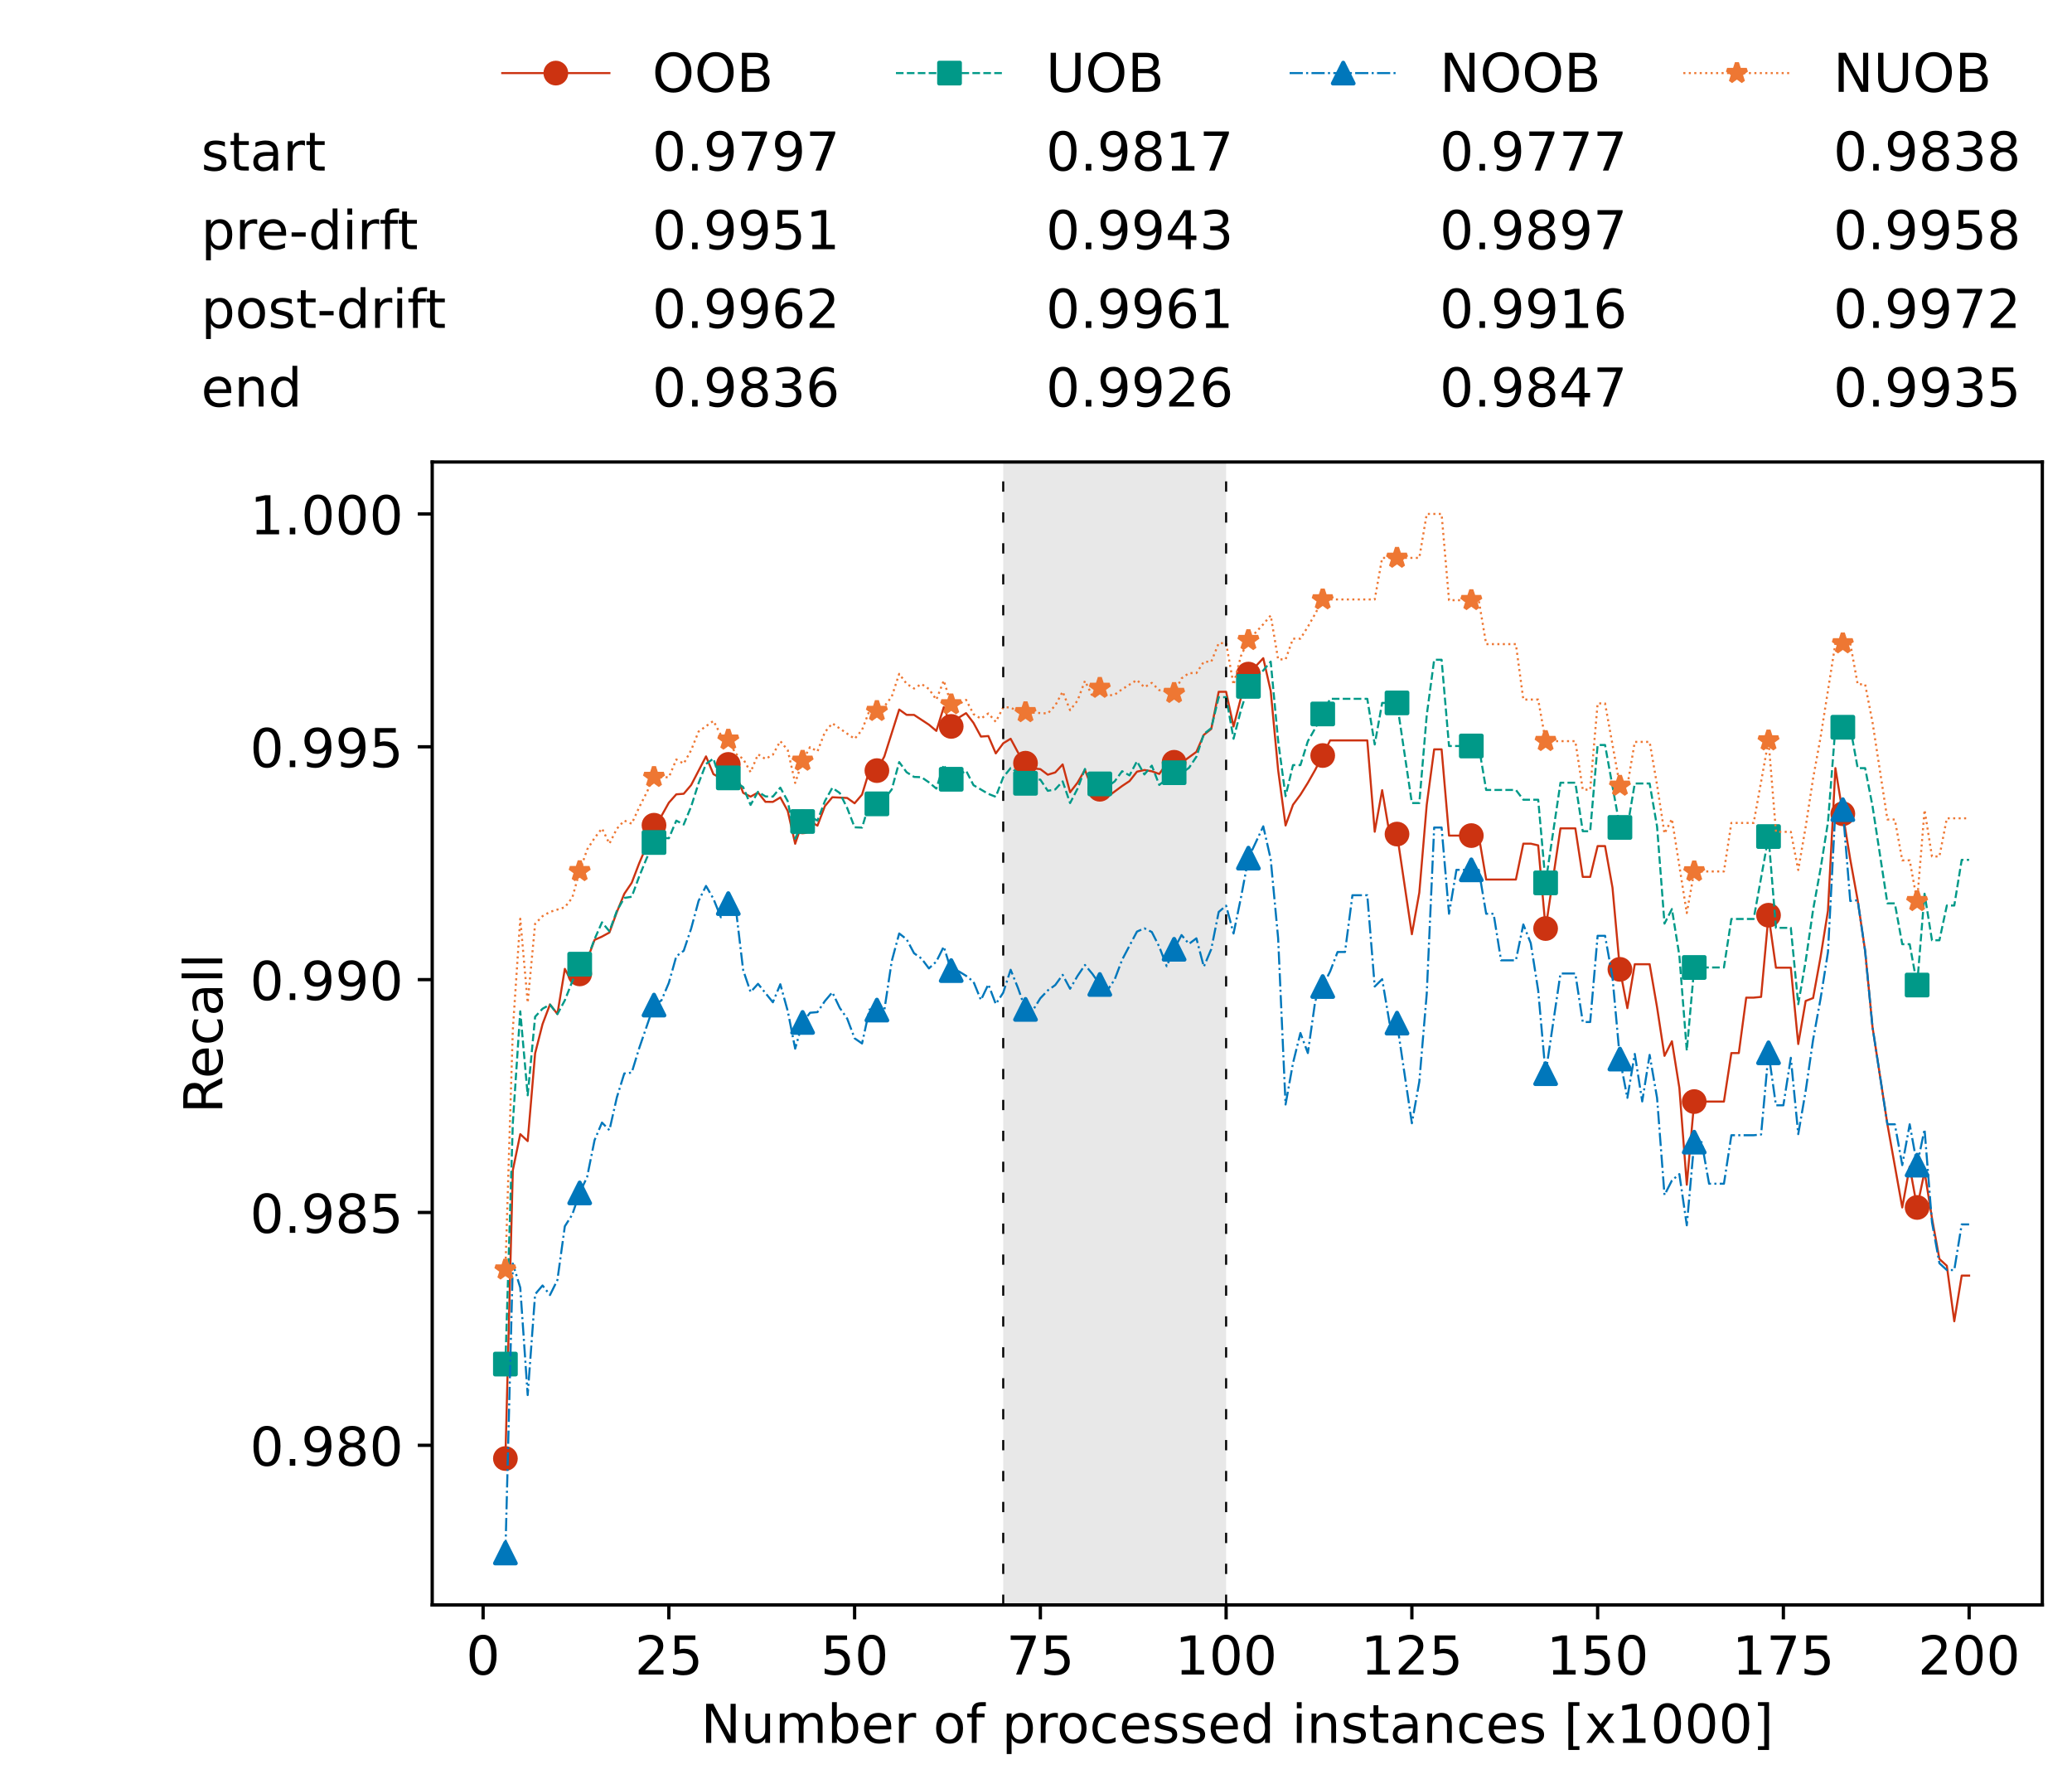 <?xml version="1.0" encoding="utf-8" standalone="no"?>
<!DOCTYPE svg PUBLIC "-//W3C//DTD SVG 1.1//EN"
  "http://www.w3.org/Graphics/SVG/1.1/DTD/svg11.dtd">
<!-- Created with matplotlib (https://matplotlib.org/) -->
<svg height="432.615pt" version="1.1" viewBox="0 0 502.65 432.615" width="502.65pt" xmlns="http://www.w3.org/2000/svg" xmlns:xlink="http://www.w3.org/1999/xlink">
 <defs>
  <style type="text/css">*{stroke-linecap:butt;stroke-linejoin:round;}</style>
 </defs>
 <g id="figure_1">
  <g id="patch_1">
   <path d="M 0 432.615 
L 502.65 432.615 
L 502.65 0 
L 0 0 
z
" style="fill:#ffffff;"/>
  </g>
  <g id="axes_1">
   <g id="patch_2">
    <path d="M 104.85 389.252 
L 495.45 389.252 
L 495.45 112.052 
L 104.85 112.052 
z
" style="fill:#ffffff;"/>
   </g>
   <g id="patch_3">
    <path clip-path="url(#pdf28cdc08e)" d="M 297.446 389.252 
L 297.446 112.052 
L 243.372 112.052 
L 243.372 389.252 
z
" style="fill:#d3d3d3;opacity:0.5;"/>
   </g>
   <g id="matplotlib.axis_1">
    <g id="xtick_1">
     <g id="line2d_1">
      <defs>
       <path d="M 0 0 
L 0 3.5 
" id="m2b1c0684e3" style="stroke:#000000;stroke-width:0.8;"/>
      </defs>
      <g>
       <use style="stroke:#000000;stroke-width:0.8;" x="117.197" xlink:href="#m2b1c0684e3" y="389.252"/>
      </g>
     </g>
     <g id="text_1">
      <!-- 0 -->
      <g transform="translate(113.061 406.13)scale(0.13 -0.13)">
       <defs>
        <path d="M 31.781 66.406 
Q 24.172 66.406 20.328 58.906 
Q 16.5 51.422 16.5 36.375 
Q 16.5 21.391 20.328 13.891 
Q 24.172 6.391 31.781 6.391 
Q 39.453 6.391 43.281 13.891 
Q 47.125 21.391 47.125 36.375 
Q 47.125 51.422 43.281 58.906 
Q 39.453 66.406 31.781 66.406 
z
M 31.781 74.219 
Q 44.047 74.219 50.516 64.516 
Q 56.984 54.828 56.984 36.375 
Q 56.984 17.969 50.516 8.266 
Q 44.047 -1.422 31.781 -1.422 
Q 19.531 -1.422 13.062 8.266 
Q 6.594 17.969 6.594 36.375 
Q 6.594 54.828 13.062 64.516 
Q 19.531 74.219 31.781 74.219 
z
" id="DejaVuSans-48"/>
       </defs>
       <use xlink:href="#DejaVuSans-48"/>
      </g>
     </g>
    </g>
    <g id="xtick_2">
     <g id="line2d_2">
      <g>
       <use style="stroke:#000000;stroke-width:0.8;" x="162.259" xlink:href="#m2b1c0684e3" y="389.252"/>
      </g>
     </g>
     <g id="text_2">
      <!-- 25 -->
      <g transform="translate(153.988 406.13)scale(0.13 -0.13)">
       <defs>
        <path d="M 19.188 8.297 
L 53.609 8.297 
L 53.609 0 
L 7.328 0 
L 7.328 8.297 
Q 12.938 14.109 22.625 23.891 
Q 32.328 33.688 34.812 36.531 
Q 39.547 41.844 41.422 45.531 
Q 43.312 49.219 43.312 52.781 
Q 43.312 58.594 39.234 62.25 
Q 35.156 65.922 28.609 65.922 
Q 23.969 65.922 18.812 64.312 
Q 13.672 62.703 7.812 59.422 
L 7.812 69.391 
Q 13.766 71.781 18.938 73 
Q 24.125 74.219 28.422 74.219 
Q 39.75 74.219 46.484 68.547 
Q 53.219 62.891 53.219 53.422 
Q 53.219 48.922 51.531 44.891 
Q 49.859 40.875 45.406 35.406 
Q 44.188 33.984 37.641 27.219 
Q 31.109 20.453 19.188 8.297 
z
" id="DejaVuSans-50"/>
        <path d="M 10.797 72.906 
L 49.516 72.906 
L 49.516 64.594 
L 19.828 64.594 
L 19.828 46.734 
Q 21.969 47.469 24.109 47.828 
Q 26.266 48.188 28.422 48.188 
Q 40.625 48.188 47.75 41.5 
Q 54.891 34.812 54.891 23.391 
Q 54.891 11.625 47.562 5.094 
Q 40.234 -1.422 26.906 -1.422 
Q 22.312 -1.422 17.547 -0.641 
Q 12.797 0.141 7.719 1.703 
L 7.719 11.625 
Q 12.109 9.234 16.797 8.062 
Q 21.484 6.891 26.703 6.891 
Q 35.156 6.891 40.078 11.328 
Q 45.016 15.766 45.016 23.391 
Q 45.016 31 40.078 35.438 
Q 35.156 39.891 26.703 39.891 
Q 22.75 39.891 18.812 39.016 
Q 14.891 38.141 10.797 36.281 
z
" id="DejaVuSans-53"/>
       </defs>
       <use xlink:href="#DejaVuSans-50"/>
       <use x="63.623" xlink:href="#DejaVuSans-53"/>
      </g>
     </g>
    </g>
    <g id="xtick_3">
     <g id="line2d_3">
      <g>
       <use style="stroke:#000000;stroke-width:0.8;" x="207.322" xlink:href="#m2b1c0684e3" y="389.252"/>
      </g>
     </g>
     <g id="text_3">
      <!-- 50 -->
      <g transform="translate(199.05 406.13)scale(0.13 -0.13)">
       <use xlink:href="#DejaVuSans-53"/>
       <use x="63.623" xlink:href="#DejaVuSans-48"/>
      </g>
     </g>
    </g>
    <g id="xtick_4">
     <g id="line2d_4">
      <g>
       <use style="stroke:#000000;stroke-width:0.8;" x="252.384" xlink:href="#m2b1c0684e3" y="389.252"/>
      </g>
     </g>
     <g id="text_4">
      <!-- 75 -->
      <g transform="translate(244.113 406.13)scale(0.13 -0.13)">
       <defs>
        <path d="M 8.203 72.906 
L 55.078 72.906 
L 55.078 68.703 
L 28.609 0 
L 18.312 0 
L 43.219 64.594 
L 8.203 64.594 
z
" id="DejaVuSans-55"/>
       </defs>
       <use xlink:href="#DejaVuSans-55"/>
       <use x="63.623" xlink:href="#DejaVuSans-53"/>
      </g>
     </g>
    </g>
    <g id="xtick_5">
     <g id="line2d_5">
      <g>
       <use style="stroke:#000000;stroke-width:0.8;" x="297.446" xlink:href="#m2b1c0684e3" y="389.252"/>
      </g>
     </g>
     <g id="text_5">
      <!-- 100 -->
      <g transform="translate(285.039 406.13)scale(0.13 -0.13)">
       <defs>
        <path d="M 12.406 8.297 
L 28.516 8.297 
L 28.516 63.922 
L 10.984 60.406 
L 10.984 69.391 
L 28.422 72.906 
L 38.281 72.906 
L 38.281 8.297 
L 54.391 8.297 
L 54.391 0 
L 12.406 0 
z
" id="DejaVuSans-49"/>
       </defs>
       <use xlink:href="#DejaVuSans-49"/>
       <use x="63.623" xlink:href="#DejaVuSans-48"/>
       <use x="127.246" xlink:href="#DejaVuSans-48"/>
      </g>
     </g>
    </g>
    <g id="xtick_6">
     <g id="line2d_6">
      <g>
       <use style="stroke:#000000;stroke-width:0.8;" x="342.509" xlink:href="#m2b1c0684e3" y="389.252"/>
      </g>
     </g>
     <g id="text_6">
      <!-- 125 -->
      <g transform="translate(330.102 406.13)scale(0.13 -0.13)">
       <use xlink:href="#DejaVuSans-49"/>
       <use x="63.623" xlink:href="#DejaVuSans-50"/>
       <use x="127.246" xlink:href="#DejaVuSans-53"/>
      </g>
     </g>
    </g>
    <g id="xtick_7">
     <g id="line2d_7">
      <g>
       <use style="stroke:#000000;stroke-width:0.8;" x="387.571" xlink:href="#m2b1c0684e3" y="389.252"/>
      </g>
     </g>
     <g id="text_7">
      <!-- 150 -->
      <g transform="translate(375.164 406.13)scale(0.13 -0.13)">
       <use xlink:href="#DejaVuSans-49"/>
       <use x="63.623" xlink:href="#DejaVuSans-53"/>
       <use x="127.246" xlink:href="#DejaVuSans-48"/>
      </g>
     </g>
    </g>
    <g id="xtick_8">
     <g id="line2d_8">
      <g>
       <use style="stroke:#000000;stroke-width:0.8;" x="432.633" xlink:href="#m2b1c0684e3" y="389.252"/>
      </g>
     </g>
     <g id="text_8">
      <!-- 175 -->
      <g transform="translate(420.226 406.13)scale(0.13 -0.13)">
       <use xlink:href="#DejaVuSans-49"/>
       <use x="63.623" xlink:href="#DejaVuSans-55"/>
       <use x="127.246" xlink:href="#DejaVuSans-53"/>
      </g>
     </g>
    </g>
    <g id="xtick_9">
     <g id="line2d_9">
      <g>
       <use style="stroke:#000000;stroke-width:0.8;" x="477.695" xlink:href="#m2b1c0684e3" y="389.252"/>
      </g>
     </g>
     <g id="text_9">
      <!-- 200 -->
      <g transform="translate(465.289 406.13)scale(0.13 -0.13)">
       <use xlink:href="#DejaVuSans-50"/>
       <use x="63.623" xlink:href="#DejaVuSans-48"/>
       <use x="127.246" xlink:href="#DejaVuSans-48"/>
      </g>
     </g>
    </g>
    <g id="text_10">
     <!-- Number of processed instances [x1000] -->
     <g transform="translate(170.025 422.711)scale(0.13 -0.13)">
      <defs>
       <path d="M 9.812 72.906 
L 23.094 72.906 
L 55.422 11.922 
L 55.422 72.906 
L 64.984 72.906 
L 64.984 0 
L 51.703 0 
L 19.391 60.984 
L 19.391 0 
L 9.812 0 
z
" id="DejaVuSans-78"/>
       <path d="M 8.5 21.578 
L 8.5 54.688 
L 17.484 54.688 
L 17.484 21.922 
Q 17.484 14.156 20.5 10.266 
Q 23.531 6.391 29.594 6.391 
Q 36.859 6.391 41.078 11.031 
Q 45.312 15.672 45.312 23.688 
L 45.312 54.688 
L 54.297 54.688 
L 54.297 0 
L 45.312 0 
L 45.312 8.406 
Q 42.047 3.422 37.719 1 
Q 33.406 -1.422 27.688 -1.422 
Q 18.266 -1.422 13.375 4.438 
Q 8.5 10.297 8.5 21.578 
z
M 31.109 56 
z
" id="DejaVuSans-117"/>
       <path d="M 52 44.188 
Q 55.375 50.25 60.062 53.125 
Q 64.75 56 71.094 56 
Q 79.641 56 84.281 50.016 
Q 88.922 44.047 88.922 33.016 
L 88.922 0 
L 79.891 0 
L 79.891 32.719 
Q 79.891 40.578 77.094 44.375 
Q 74.312 48.188 68.609 48.188 
Q 61.625 48.188 57.562 43.547 
Q 53.516 38.922 53.516 30.906 
L 53.516 0 
L 44.484 0 
L 44.484 32.719 
Q 44.484 40.625 41.703 44.406 
Q 38.922 48.188 33.109 48.188 
Q 26.219 48.188 22.156 43.531 
Q 18.109 38.875 18.109 30.906 
L 18.109 0 
L 9.078 0 
L 9.078 54.688 
L 18.109 54.688 
L 18.109 46.188 
Q 21.188 51.219 25.484 53.609 
Q 29.781 56 35.688 56 
Q 41.656 56 45.828 52.969 
Q 50 49.953 52 44.188 
z
" id="DejaVuSans-109"/>
       <path d="M 48.688 27.297 
Q 48.688 37.203 44.609 42.844 
Q 40.531 48.484 33.406 48.484 
Q 26.266 48.484 22.188 42.844 
Q 18.109 37.203 18.109 27.297 
Q 18.109 17.391 22.188 11.75 
Q 26.266 6.109 33.406 6.109 
Q 40.531 6.109 44.609 11.75 
Q 48.688 17.391 48.688 27.297 
z
M 18.109 46.391 
Q 20.953 51.266 25.266 53.625 
Q 29.594 56 35.594 56 
Q 45.562 56 51.781 48.094 
Q 58.016 40.188 58.016 27.297 
Q 58.016 14.406 51.781 6.484 
Q 45.562 -1.422 35.594 -1.422 
Q 29.594 -1.422 25.266 0.953 
Q 20.953 3.328 18.109 8.203 
L 18.109 0 
L 9.078 0 
L 9.078 75.984 
L 18.109 75.984 
z
" id="DejaVuSans-98"/>
       <path d="M 56.203 29.594 
L 56.203 25.203 
L 14.891 25.203 
Q 15.484 15.922 20.484 11.062 
Q 25.484 6.203 34.422 6.203 
Q 39.594 6.203 44.453 7.469 
Q 49.312 8.734 54.109 11.281 
L 54.109 2.781 
Q 49.266 0.734 44.188 -0.344 
Q 39.109 -1.422 33.891 -1.422 
Q 20.797 -1.422 13.156 6.188 
Q 5.516 13.812 5.516 26.812 
Q 5.516 40.234 12.766 48.109 
Q 20.016 56 32.328 56 
Q 43.359 56 49.781 48.891 
Q 56.203 41.797 56.203 29.594 
z
M 47.219 32.234 
Q 47.125 39.594 43.094 43.984 
Q 39.062 48.391 32.422 48.391 
Q 24.906 48.391 20.391 44.141 
Q 15.875 39.891 15.188 32.172 
z
" id="DejaVuSans-101"/>
       <path d="M 41.109 46.297 
Q 39.594 47.172 37.812 47.578 
Q 36.031 48 33.891 48 
Q 26.266 48 22.188 43.047 
Q 18.109 38.094 18.109 28.812 
L 18.109 0 
L 9.078 0 
L 9.078 54.688 
L 18.109 54.688 
L 18.109 46.188 
Q 20.953 51.172 25.484 53.578 
Q 30.031 56 36.531 56 
Q 37.453 56 38.578 55.875 
Q 39.703 55.766 41.062 55.516 
z
" id="DejaVuSans-114"/>
       <path id="DejaVuSans-32"/>
       <path d="M 30.609 48.391 
Q 23.391 48.391 19.188 42.75 
Q 14.984 37.109 14.984 27.297 
Q 14.984 17.484 19.156 11.844 
Q 23.344 6.203 30.609 6.203 
Q 37.797 6.203 41.984 11.859 
Q 46.188 17.531 46.188 27.297 
Q 46.188 37.016 41.984 42.703 
Q 37.797 48.391 30.609 48.391 
z
M 30.609 56 
Q 42.328 56 49.016 48.375 
Q 55.719 40.766 55.719 27.297 
Q 55.719 13.875 49.016 6.219 
Q 42.328 -1.422 30.609 -1.422 
Q 18.844 -1.422 12.172 6.219 
Q 5.516 13.875 5.516 27.297 
Q 5.516 40.766 12.172 48.375 
Q 18.844 56 30.609 56 
z
" id="DejaVuSans-111"/>
       <path d="M 37.109 75.984 
L 37.109 68.5 
L 28.516 68.5 
Q 23.688 68.5 21.797 66.547 
Q 19.922 64.594 19.922 59.516 
L 19.922 54.688 
L 34.719 54.688 
L 34.719 47.703 
L 19.922 47.703 
L 19.922 0 
L 10.891 0 
L 10.891 47.703 
L 2.297 47.703 
L 2.297 54.688 
L 10.891 54.688 
L 10.891 58.5 
Q 10.891 67.625 15.141 71.797 
Q 19.391 75.984 28.609 75.984 
z
" id="DejaVuSans-102"/>
       <path d="M 18.109 8.203 
L 18.109 -20.797 
L 9.078 -20.797 
L 9.078 54.688 
L 18.109 54.688 
L 18.109 46.391 
Q 20.953 51.266 25.266 53.625 
Q 29.594 56 35.594 56 
Q 45.562 56 51.781 48.094 
Q 58.016 40.188 58.016 27.297 
Q 58.016 14.406 51.781 6.484 
Q 45.562 -1.422 35.594 -1.422 
Q 29.594 -1.422 25.266 0.953 
Q 20.953 3.328 18.109 8.203 
z
M 48.688 27.297 
Q 48.688 37.203 44.609 42.844 
Q 40.531 48.484 33.406 48.484 
Q 26.266 48.484 22.188 42.844 
Q 18.109 37.203 18.109 27.297 
Q 18.109 17.391 22.188 11.75 
Q 26.266 6.109 33.406 6.109 
Q 40.531 6.109 44.609 11.75 
Q 48.688 17.391 48.688 27.297 
z
" id="DejaVuSans-112"/>
       <path d="M 48.781 52.594 
L 48.781 44.188 
Q 44.969 46.297 41.141 47.344 
Q 37.312 48.391 33.406 48.391 
Q 24.656 48.391 19.812 42.844 
Q 14.984 37.312 14.984 27.297 
Q 14.984 17.281 19.812 11.734 
Q 24.656 6.203 33.406 6.203 
Q 37.312 6.203 41.141 7.25 
Q 44.969 8.297 48.781 10.406 
L 48.781 2.094 
Q 45.016 0.344 40.984 -0.531 
Q 36.969 -1.422 32.422 -1.422 
Q 20.062 -1.422 12.781 6.344 
Q 5.516 14.109 5.516 27.297 
Q 5.516 40.672 12.859 48.328 
Q 20.219 56 33.016 56 
Q 37.156 56 41.109 55.141 
Q 45.062 54.297 48.781 52.594 
z
" id="DejaVuSans-99"/>
       <path d="M 44.281 53.078 
L 44.281 44.578 
Q 40.484 46.531 36.375 47.5 
Q 32.281 48.484 27.875 48.484 
Q 21.188 48.484 17.844 46.438 
Q 14.5 44.391 14.5 40.281 
Q 14.5 37.156 16.891 35.375 
Q 19.281 33.594 26.516 31.984 
L 29.594 31.297 
Q 39.156 29.25 43.188 25.516 
Q 47.219 21.781 47.219 15.094 
Q 47.219 7.469 41.188 3.016 
Q 35.156 -1.422 24.609 -1.422 
Q 20.219 -1.422 15.453 -0.562 
Q 10.688 0.297 5.422 2 
L 5.422 11.281 
Q 10.406 8.688 15.234 7.391 
Q 20.062 6.109 24.812 6.109 
Q 31.156 6.109 34.562 8.281 
Q 37.984 10.453 37.984 14.406 
Q 37.984 18.062 35.516 20.016 
Q 33.062 21.969 24.703 23.781 
L 21.578 24.516 
Q 13.234 26.266 9.516 29.906 
Q 5.812 33.547 5.812 39.891 
Q 5.812 47.609 11.281 51.797 
Q 16.75 56 26.812 56 
Q 31.781 56 36.172 55.266 
Q 40.578 54.547 44.281 53.078 
z
" id="DejaVuSans-115"/>
       <path d="M 45.406 46.391 
L 45.406 75.984 
L 54.391 75.984 
L 54.391 0 
L 45.406 0 
L 45.406 8.203 
Q 42.578 3.328 38.25 0.953 
Q 33.938 -1.422 27.875 -1.422 
Q 17.969 -1.422 11.734 6.484 
Q 5.516 14.406 5.516 27.297 
Q 5.516 40.188 11.734 48.094 
Q 17.969 56 27.875 56 
Q 33.938 56 38.25 53.625 
Q 42.578 51.266 45.406 46.391 
z
M 14.797 27.297 
Q 14.797 17.391 18.875 11.75 
Q 22.953 6.109 30.078 6.109 
Q 37.203 6.109 41.297 11.75 
Q 45.406 17.391 45.406 27.297 
Q 45.406 37.203 41.297 42.844 
Q 37.203 48.484 30.078 48.484 
Q 22.953 48.484 18.875 42.844 
Q 14.797 37.203 14.797 27.297 
z
" id="DejaVuSans-100"/>
       <path d="M 9.422 54.688 
L 18.406 54.688 
L 18.406 0 
L 9.422 0 
z
M 9.422 75.984 
L 18.406 75.984 
L 18.406 64.594 
L 9.422 64.594 
z
" id="DejaVuSans-105"/>
       <path d="M 54.891 33.016 
L 54.891 0 
L 45.906 0 
L 45.906 32.719 
Q 45.906 40.484 42.875 44.328 
Q 39.844 48.188 33.797 48.188 
Q 26.516 48.188 22.312 43.547 
Q 18.109 38.922 18.109 30.906 
L 18.109 0 
L 9.078 0 
L 9.078 54.688 
L 18.109 54.688 
L 18.109 46.188 
Q 21.344 51.125 25.703 53.562 
Q 30.078 56 35.797 56 
Q 45.219 56 50.047 50.172 
Q 54.891 44.344 54.891 33.016 
z
" id="DejaVuSans-110"/>
       <path d="M 18.312 70.219 
L 18.312 54.688 
L 36.812 54.688 
L 36.812 47.703 
L 18.312 47.703 
L 18.312 18.016 
Q 18.312 11.328 20.141 9.422 
Q 21.969 7.516 27.594 7.516 
L 36.812 7.516 
L 36.812 0 
L 27.594 0 
Q 17.188 0 13.234 3.875 
Q 9.281 7.766 9.281 18.016 
L 9.281 47.703 
L 2.688 47.703 
L 2.688 54.688 
L 9.281 54.688 
L 9.281 70.219 
z
" id="DejaVuSans-116"/>
       <path d="M 34.281 27.484 
Q 23.391 27.484 19.188 25 
Q 14.984 22.516 14.984 16.5 
Q 14.984 11.719 18.141 8.906 
Q 21.297 6.109 26.703 6.109 
Q 34.188 6.109 38.703 11.406 
Q 43.219 16.703 43.219 25.484 
L 43.219 27.484 
z
M 52.203 31.203 
L 52.203 0 
L 43.219 0 
L 43.219 8.297 
Q 40.141 3.328 35.547 0.953 
Q 30.953 -1.422 24.312 -1.422 
Q 15.922 -1.422 10.953 3.297 
Q 6 8.016 6 15.922 
Q 6 25.141 12.172 29.828 
Q 18.359 34.516 30.609 34.516 
L 43.219 34.516 
L 43.219 35.406 
Q 43.219 41.609 39.141 45 
Q 35.062 48.391 27.688 48.391 
Q 23 48.391 18.547 47.266 
Q 14.109 46.141 10.016 43.891 
L 10.016 52.203 
Q 14.938 54.109 19.578 55.047 
Q 24.219 56 28.609 56 
Q 40.484 56 46.344 49.844 
Q 52.203 43.703 52.203 31.203 
z
" id="DejaVuSans-97"/>
       <path d="M 8.594 75.984 
L 29.297 75.984 
L 29.297 69 
L 17.578 69 
L 17.578 -6.203 
L 29.297 -6.203 
L 29.297 -13.188 
L 8.594 -13.188 
z
" id="DejaVuSans-91"/>
       <path d="M 54.891 54.688 
L 35.109 28.078 
L 55.906 0 
L 45.312 0 
L 29.391 21.484 
L 13.484 0 
L 2.875 0 
L 24.125 28.609 
L 4.688 54.688 
L 15.281 54.688 
L 29.781 35.203 
L 44.281 54.688 
z
" id="DejaVuSans-120"/>
       <path d="M 30.422 75.984 
L 30.422 -13.188 
L 9.719 -13.188 
L 9.719 -6.203 
L 21.391 -6.203 
L 21.391 69 
L 9.719 69 
L 9.719 75.984 
z
" id="DejaVuSans-93"/>
      </defs>
      <use xlink:href="#DejaVuSans-78"/>
      <use x="74.805" xlink:href="#DejaVuSans-117"/>
      <use x="138.184" xlink:href="#DejaVuSans-109"/>
      <use x="235.596" xlink:href="#DejaVuSans-98"/>
      <use x="299.072" xlink:href="#DejaVuSans-101"/>
      <use x="360.596" xlink:href="#DejaVuSans-114"/>
      <use x="401.709" xlink:href="#DejaVuSans-32"/>
      <use x="433.496" xlink:href="#DejaVuSans-111"/>
      <use x="494.678" xlink:href="#DejaVuSans-102"/>
      <use x="529.883" xlink:href="#DejaVuSans-32"/>
      <use x="561.67" xlink:href="#DejaVuSans-112"/>
      <use x="625.146" xlink:href="#DejaVuSans-114"/>
      <use x="664.01" xlink:href="#DejaVuSans-111"/>
      <use x="725.191" xlink:href="#DejaVuSans-99"/>
      <use x="780.172" xlink:href="#DejaVuSans-101"/>
      <use x="841.695" xlink:href="#DejaVuSans-115"/>
      <use x="893.795" xlink:href="#DejaVuSans-115"/>
      <use x="945.895" xlink:href="#DejaVuSans-101"/>
      <use x="1007.418" xlink:href="#DejaVuSans-100"/>
      <use x="1070.895" xlink:href="#DejaVuSans-32"/>
      <use x="1102.682" xlink:href="#DejaVuSans-105"/>
      <use x="1130.465" xlink:href="#DejaVuSans-110"/>
      <use x="1193.844" xlink:href="#DejaVuSans-115"/>
      <use x="1245.943" xlink:href="#DejaVuSans-116"/>
      <use x="1285.152" xlink:href="#DejaVuSans-97"/>
      <use x="1346.432" xlink:href="#DejaVuSans-110"/>
      <use x="1409.811" xlink:href="#DejaVuSans-99"/>
      <use x="1464.791" xlink:href="#DejaVuSans-101"/>
      <use x="1526.314" xlink:href="#DejaVuSans-115"/>
      <use x="1578.414" xlink:href="#DejaVuSans-32"/>
      <use x="1610.201" xlink:href="#DejaVuSans-91"/>
      <use x="1649.215" xlink:href="#DejaVuSans-120"/>
      <use x="1708.395" xlink:href="#DejaVuSans-49"/>
      <use x="1772.018" xlink:href="#DejaVuSans-48"/>
      <use x="1835.641" xlink:href="#DejaVuSans-48"/>
      <use x="1899.264" xlink:href="#DejaVuSans-48"/>
      <use x="1962.887" xlink:href="#DejaVuSans-93"/>
     </g>
    </g>
   </g>
   <g id="matplotlib.axis_2">
    <g id="ytick_1">
     <g id="line2d_10">
      <defs>
       <path d="M 0 0 
L -3.5 0 
" id="m6f172af166" style="stroke:#000000;stroke-width:0.8;"/>
      </defs>
      <g>
       <use style="stroke:#000000;stroke-width:0.8;" x="104.85" xlink:href="#m6f172af166" y="350.535"/>
      </g>
     </g>
     <g id="text_11">
      <!-- 0.980 -->
      <g transform="translate(60.633 355.474)scale(0.13 -0.13)">
       <defs>
        <path d="M 10.688 12.406 
L 21 12.406 
L 21 0 
L 10.688 0 
z
" id="DejaVuSans-46"/>
        <path d="M 10.984 1.516 
L 10.984 10.5 
Q 14.703 8.734 18.5 7.812 
Q 22.312 6.891 25.984 6.891 
Q 35.75 6.891 40.891 13.453 
Q 46.047 20.016 46.781 33.406 
Q 43.953 29.203 39.594 26.953 
Q 35.25 24.703 29.984 24.703 
Q 19.047 24.703 12.672 31.312 
Q 6.297 37.938 6.297 49.422 
Q 6.297 60.641 12.938 67.422 
Q 19.578 74.219 30.609 74.219 
Q 43.266 74.219 49.922 64.516 
Q 56.594 54.828 56.594 36.375 
Q 56.594 19.141 48.406 8.859 
Q 40.234 -1.422 26.422 -1.422 
Q 22.703 -1.422 18.891 -0.688 
Q 15.094 0.047 10.984 1.516 
z
M 30.609 32.422 
Q 37.25 32.422 41.125 36.953 
Q 45.016 41.5 45.016 49.422 
Q 45.016 57.281 41.125 61.844 
Q 37.25 66.406 30.609 66.406 
Q 23.969 66.406 20.094 61.844 
Q 16.219 57.281 16.219 49.422 
Q 16.219 41.5 20.094 36.953 
Q 23.969 32.422 30.609 32.422 
z
" id="DejaVuSans-57"/>
        <path d="M 31.781 34.625 
Q 24.75 34.625 20.719 30.859 
Q 16.703 27.094 16.703 20.516 
Q 16.703 13.922 20.719 10.156 
Q 24.75 6.391 31.781 6.391 
Q 38.812 6.391 42.859 10.172 
Q 46.922 13.969 46.922 20.516 
Q 46.922 27.094 42.891 30.859 
Q 38.875 34.625 31.781 34.625 
z
M 21.922 38.812 
Q 15.578 40.375 12.031 44.719 
Q 8.5 49.078 8.5 55.328 
Q 8.5 64.062 14.719 69.141 
Q 20.953 74.219 31.781 74.219 
Q 42.672 74.219 48.875 69.141 
Q 55.078 64.062 55.078 55.328 
Q 55.078 49.078 51.531 44.719 
Q 48 40.375 41.703 38.812 
Q 48.828 37.156 52.797 32.312 
Q 56.781 27.484 56.781 20.516 
Q 56.781 9.906 50.312 4.234 
Q 43.844 -1.422 31.781 -1.422 
Q 19.734 -1.422 13.25 4.234 
Q 6.781 9.906 6.781 20.516 
Q 6.781 27.484 10.781 32.312 
Q 14.797 37.156 21.922 38.812 
z
M 18.312 54.391 
Q 18.312 48.734 21.844 45.562 
Q 25.391 42.391 31.781 42.391 
Q 38.141 42.391 41.719 45.562 
Q 45.312 48.734 45.312 54.391 
Q 45.312 60.062 41.719 63.234 
Q 38.141 66.406 31.781 66.406 
Q 25.391 66.406 21.844 63.234 
Q 18.312 60.062 18.312 54.391 
z
" id="DejaVuSans-56"/>
       </defs>
       <use xlink:href="#DejaVuSans-48"/>
       <use x="63.623" xlink:href="#DejaVuSans-46"/>
       <use x="95.41" xlink:href="#DejaVuSans-57"/>
       <use x="159.033" xlink:href="#DejaVuSans-56"/>
       <use x="222.656" xlink:href="#DejaVuSans-48"/>
      </g>
     </g>
    </g>
    <g id="ytick_2">
     <g id="line2d_11">
      <g>
       <use style="stroke:#000000;stroke-width:0.8;" x="104.85" xlink:href="#m6f172af166" y="294.065"/>
      </g>
     </g>
     <g id="text_12">
      <!-- 0.985 -->
      <g transform="translate(60.633 299.004)scale(0.13 -0.13)">
       <use xlink:href="#DejaVuSans-48"/>
       <use x="63.623" xlink:href="#DejaVuSans-46"/>
       <use x="95.41" xlink:href="#DejaVuSans-57"/>
       <use x="159.033" xlink:href="#DejaVuSans-56"/>
       <use x="222.656" xlink:href="#DejaVuSans-53"/>
      </g>
     </g>
    </g>
    <g id="ytick_3">
     <g id="line2d_12">
      <g>
       <use style="stroke:#000000;stroke-width:0.8;" x="104.85" xlink:href="#m6f172af166" y="237.594"/>
      </g>
     </g>
     <g id="text_13">
      <!-- 0.990 -->
      <g transform="translate(60.633 242.533)scale(0.13 -0.13)">
       <use xlink:href="#DejaVuSans-48"/>
       <use x="63.623" xlink:href="#DejaVuSans-46"/>
       <use x="95.41" xlink:href="#DejaVuSans-57"/>
       <use x="159.033" xlink:href="#DejaVuSans-57"/>
       <use x="222.656" xlink:href="#DejaVuSans-48"/>
      </g>
     </g>
    </g>
    <g id="ytick_4">
     <g id="line2d_13">
      <g>
       <use style="stroke:#000000;stroke-width:0.8;" x="104.85" xlink:href="#m6f172af166" y="181.123"/>
      </g>
     </g>
     <g id="text_14">
      <!-- 0.995 -->
      <g transform="translate(60.633 186.062)scale(0.13 -0.13)">
       <use xlink:href="#DejaVuSans-48"/>
       <use x="63.623" xlink:href="#DejaVuSans-46"/>
       <use x="95.41" xlink:href="#DejaVuSans-57"/>
       <use x="159.033" xlink:href="#DejaVuSans-57"/>
       <use x="222.656" xlink:href="#DejaVuSans-53"/>
      </g>
     </g>
    </g>
    <g id="ytick_5">
     <g id="line2d_14">
      <g>
       <use style="stroke:#000000;stroke-width:0.8;" x="104.85" xlink:href="#m6f172af166" y="124.652"/>
      </g>
     </g>
     <g id="text_15">
      <!-- 1.000 -->
      <g transform="translate(60.633 129.591)scale(0.13 -0.13)">
       <use xlink:href="#DejaVuSans-49"/>
       <use x="63.623" xlink:href="#DejaVuSans-46"/>
       <use x="95.41" xlink:href="#DejaVuSans-48"/>
       <use x="159.033" xlink:href="#DejaVuSans-48"/>
       <use x="222.656" xlink:href="#DejaVuSans-48"/>
      </g>
     </g>
    </g>
    <g id="text_16">
     <!-- Recall -->
     <g transform="translate(53.93 270.044)rotate(-90)scale(0.13 -0.13)">
      <defs>
       <path d="M 44.391 34.188 
Q 47.562 33.109 50.562 29.594 
Q 53.562 26.078 56.594 19.922 
L 66.609 0 
L 56 0 
L 46.688 18.703 
Q 43.062 26.031 39.672 28.422 
Q 36.281 30.812 30.422 30.812 
L 19.672 30.812 
L 19.672 0 
L 9.812 0 
L 9.812 72.906 
L 32.078 72.906 
Q 44.578 72.906 50.734 67.672 
Q 56.891 62.453 56.891 51.906 
Q 56.891 45.016 53.688 40.469 
Q 50.484 35.938 44.391 34.188 
z
M 19.672 64.797 
L 19.672 38.922 
L 32.078 38.922 
Q 39.203 38.922 42.844 42.219 
Q 46.484 45.516 46.484 51.906 
Q 46.484 58.297 42.844 61.547 
Q 39.203 64.797 32.078 64.797 
z
" id="DejaVuSans-82"/>
       <path d="M 9.422 75.984 
L 18.406 75.984 
L 18.406 0 
L 9.422 0 
z
" id="DejaVuSans-108"/>
      </defs>
      <use xlink:href="#DejaVuSans-82"/>
      <use x="64.982" xlink:href="#DejaVuSans-101"/>
      <use x="126.506" xlink:href="#DejaVuSans-99"/>
      <use x="181.486" xlink:href="#DejaVuSans-97"/>
      <use x="242.766" xlink:href="#DejaVuSans-108"/>
      <use x="270.549" xlink:href="#DejaVuSans-108"/>
     </g>
    </g>
   </g>
   <g id="line2d_15"/>
   <g id="line2d_16"/>
   <g id="line2d_17"/>
   <g id="line2d_18"/>
   <g id="line2d_19"/>
   <g id="line2d_20">
    <path clip-path="url(#pdf28cdc08e)" d="M 122.605 353.743 
L 124.407 283.838 
L 126.21 275.067 
L 128.012 276.757 
L 129.815 255.481 
L 131.617 248.382 
L 133.419 243.614 
L 135.222 245.926 
L 137.024 234.986 
L 138.827 238.401 
L 140.629 236.209 
L 142.432 232.82 
L 144.234 227.96 
L 146.037 227.153 
L 147.839 226.168 
L 149.642 221.207 
L 151.444 216.786 
L 153.247 214.114 
L 155.049 209.405 
L 156.852 205.167 
L 158.654 200.142 
L 160.457 197.901 
L 162.259 194.68 
L 164.062 192.655 
L 165.864 192.516 
L 167.667 190.4 
L 171.272 183.452 
L 173.074 187.762 
L 174.877 188.738 
L 176.679 185.395 
L 178.482 187.59 
L 180.284 192.297 
L 182.087 193.212 
L 183.889 192.214 
L 185.692 194.468 
L 187.494 194.488 
L 189.297 193.403 
L 191.099 196.686 
L 192.902 204.64 
L 194.704 199.344 
L 196.507 199.228 
L 198.309 200.244 
L 200.112 195.506 
L 201.914 193.359 
L 205.519 193.531 
L 207.322 194.823 
L 209.124 192.714 
L 210.927 186.832 
L 212.729 186.9 
L 214.532 183.471 
L 218.137 172.089 
L 219.939 173.377 
L 221.742 173.391 
L 225.347 175.758 
L 227.149 177.27 
L 228.952 171.514 
L 230.754 176.178 
L 232.557 174.071 
L 234.359 172.961 
L 236.162 175.322 
L 237.964 178.644 
L 239.767 178.518 
L 241.569 182.725 
L 243.372 180.278 
L 245.174 179.173 
L 246.976 182.535 
L 248.779 185.102 
L 250.581 186.351 
L 252.384 186.542 
L 254.186 187.893 
L 255.989 187.348 
L 257.791 185.396 
L 259.594 192.153 
L 261.396 189.834 
L 263.199 186.704 
L 265.001 191.5 
L 266.804 191.425 
L 268.606 193.301 
L 272.211 190.636 
L 274.014 189.437 
L 275.816 187.155 
L 277.619 186.756 
L 279.421 187.055 
L 281.224 187.714 
L 283.026 185.206 
L 284.829 184.876 
L 286.631 184.984 
L 290.236 182.352 
L 292.039 178.22 
L 293.841 176.798 
L 295.644 167.786 
L 297.446 167.786 
L 299.249 176.205 
L 301.051 169.211 
L 302.854 163.488 
L 306.459 159.63 
L 308.261 167.575 
L 310.064 186.762 
L 311.866 200.208 
L 313.669 195.188 
L 315.471 192.754 
L 317.274 189.858 
L 319.076 186.686 
L 322.681 179.575 
L 331.694 179.575 
L 333.496 201.721 
L 335.299 191.637 
L 337.101 202.291 
L 338.904 202.291 
L 342.509 226.583 
L 344.311 216.499 
L 346.114 195.189 
L 347.916 181.744 
L 349.719 181.744 
L 351.521 202.659 
L 358.731 202.659 
L 360.533 213.314 
L 367.743 213.314 
L 369.546 204.614 
L 371.348 204.614 
L 373.151 205.031 
L 374.953 225.2 
L 378.558 200.908 
L 382.163 200.908 
L 383.966 212.673 
L 385.768 212.673 
L 387.571 205.203 
L 389.373 205.203 
L 391.176 215.287 
L 392.978 235.102 
L 394.781 244.514 
L 396.583 233.859 
L 400.188 233.859 
L 401.991 244.316 
L 403.793 256.081 
L 405.596 252.543 
L 407.398 263.837 
L 409.201 287.338 
L 411.003 267.17 
L 418.213 267.17 
L 420.016 255.405 
L 421.818 255.405 
L 423.621 241.96 
L 425.423 241.96 
L 427.226 241.783 
L 429.028 221.969 
L 430.831 234.702 
L 434.436 234.702 
L 436.238 253.217 
L 438.041 242.76 
L 439.843 242.068 
L 441.646 232.16 
L 443.448 220.866 
L 445.251 186.292 
L 448.856 208.438 
L 450.658 218.345 
L 452.461 230.621 
L 454.263 249.136 
L 457.868 272.676 
L 461.473 292.851 
L 463.276 282.943 
L 465.078 292.851 
L 466.881 284.151 
L 468.683 295.445 
L 470.485 305.352 
L 472.288 307.005 
L 474.09 320.451 
L 475.893 309.378 
L 477.695 309.378 
L 477.695 309.378 
" style="fill:none;stroke:#cc3311;stroke-linecap:square;stroke-width:0.5;"/>
    <defs>
     <path d="M 0 2.5 
C 0.663 2.5 1.299 2.237 1.768 1.768 
C 2.237 1.299 2.5 0.663 2.5 0 
C 2.5 -0.663 2.237 -1.299 1.768 -1.768 
C 1.299 -2.237 0.663 -2.5 0 -2.5 
C -0.663 -2.5 -1.299 -2.237 -1.768 -1.768 
C -2.237 -1.299 -2.5 -0.663 -2.5 0 
C -2.5 0.663 -2.237 1.299 -1.768 1.768 
C -1.299 2.237 -0.663 2.5 0 2.5 
z
" id="m9b539ad631" style="stroke:#cc3311;"/>
    </defs>
    <g clip-path="url(#pdf28cdc08e)">
     <use style="fill:#cc3311;stroke:#cc3311;" x="122.605" xlink:href="#m9b539ad631" y="353.743"/>
     <use style="fill:#cc3311;stroke:#cc3311;" x="140.629" xlink:href="#m9b539ad631" y="236.209"/>
     <use style="fill:#cc3311;stroke:#cc3311;" x="158.654" xlink:href="#m9b539ad631" y="200.142"/>
     <use style="fill:#cc3311;stroke:#cc3311;" x="176.679" xlink:href="#m9b539ad631" y="185.395"/>
     <use style="fill:#cc3311;stroke:#cc3311;" x="194.704" xlink:href="#m9b539ad631" y="199.344"/>
     <use style="fill:#cc3311;stroke:#cc3311;" x="212.729" xlink:href="#m9b539ad631" y="186.9"/>
     <use style="fill:#cc3311;stroke:#cc3311;" x="230.754" xlink:href="#m9b539ad631" y="176.178"/>
     <use style="fill:#cc3311;stroke:#cc3311;" x="248.779" xlink:href="#m9b539ad631" y="185.102"/>
     <use style="fill:#cc3311;stroke:#cc3311;" x="266.804" xlink:href="#m9b539ad631" y="191.425"/>
     <use style="fill:#cc3311;stroke:#cc3311;" x="284.829" xlink:href="#m9b539ad631" y="184.876"/>
     <use style="fill:#cc3311;stroke:#cc3311;" x="302.854" xlink:href="#m9b539ad631" y="163.488"/>
     <use style="fill:#cc3311;stroke:#cc3311;" x="320.879" xlink:href="#m9b539ad631" y="183.242"/>
     <use style="fill:#cc3311;stroke:#cc3311;" x="338.904" xlink:href="#m9b539ad631" y="202.291"/>
     <use style="fill:#cc3311;stroke:#cc3311;" x="356.928" xlink:href="#m9b539ad631" y="202.659"/>
     <use style="fill:#cc3311;stroke:#cc3311;" x="374.953" xlink:href="#m9b539ad631" y="225.2"/>
     <use style="fill:#cc3311;stroke:#cc3311;" x="392.978" xlink:href="#m9b539ad631" y="235.102"/>
     <use style="fill:#cc3311;stroke:#cc3311;" x="411.003" xlink:href="#m9b539ad631" y="267.17"/>
     <use style="fill:#cc3311;stroke:#cc3311;" x="429.028" xlink:href="#m9b539ad631" y="221.969"/>
     <use style="fill:#cc3311;stroke:#cc3311;" x="447.053" xlink:href="#m9b539ad631" y="197.365"/>
     <use style="fill:#cc3311;stroke:#cc3311;" x="465.078" xlink:href="#m9b539ad631" y="292.851"/>
    </g>
   </g>
   <g id="line2d_21"/>
   <g id="line2d_22"/>
   <g id="line2d_23"/>
   <g id="line2d_24"/>
   <g id="line2d_25">
    <path clip-path="url(#pdf28cdc08e)" d="M 122.605 330.834 
L 124.407 272.384 
L 126.21 245.285 
L 128.012 265.648 
L 129.815 246.594 
L 131.617 244.652 
L 133.419 243.644 
L 135.222 245.952 
L 137.024 242.615 
L 138.827 238.043 
L 140.629 233.846 
L 142.432 232.623 
L 144.234 227.778 
L 146.037 223.698 
L 147.839 225.867 
L 149.642 220.925 
L 151.444 217.779 
L 153.247 217.498 
L 155.049 212.611 
L 156.852 208.213 
L 158.654 204.333 
L 160.457 203.204 
L 162.259 203.305 
L 164.062 199.034 
L 165.864 199.969 
L 167.667 195.602 
L 169.469 189.955 
L 171.272 185.275 
L 173.074 183.982 
L 174.877 189.743 
L 176.679 188.659 
L 178.482 189.672 
L 180.284 190.901 
L 182.087 195.218 
L 183.889 192.027 
L 185.692 193.161 
L 187.494 193.202 
L 189.297 191.031 
L 191.099 194.314 
L 192.902 203.404 
L 194.704 199.243 
L 196.507 198.015 
L 198.309 199.03 
L 200.112 194.293 
L 201.914 191.072 
L 203.717 192.333 
L 205.519 195.968 
L 207.322 200.648 
L 209.124 200.719 
L 210.927 194.825 
L 212.729 194.961 
L 214.532 193.841 
L 216.334 191.453 
L 218.137 184.835 
L 219.939 187.293 
L 221.742 188.427 
L 223.544 188.5 
L 225.347 189.747 
L 227.149 191.26 
L 228.952 185.466 
L 230.754 188.996 
L 232.557 188.023 
L 234.359 186.913 
L 236.162 190.427 
L 239.767 192.548 
L 241.569 193.248 
L 243.372 188.511 
L 245.174 186.287 
L 246.976 187.354 
L 248.779 189.971 
L 250.581 188.911 
L 252.384 189.101 
L 254.186 191.803 
L 255.989 191.467 
L 257.791 189.514 
L 259.594 194.769 
L 261.396 191.291 
L 263.199 186.495 
L 265.001 190.192 
L 266.804 190.118 
L 268.606 190.86 
L 270.409 189.513 
L 272.211 187.042 
L 274.014 188.058 
L 275.816 184.635 
L 277.619 187.829 
L 279.421 185.694 
L 281.224 190.368 
L 283.026 188.996 
L 284.829 187.408 
L 286.631 187.516 
L 288.434 186.235 
L 290.236 183.533 
L 292.039 178.024 
L 293.841 176.602 
L 295.644 169.092 
L 297.446 169.092 
L 299.249 179.176 
L 301.051 172.183 
L 302.854 166.46 
L 306.459 162.602 
L 308.261 160.463 
L 310.064 179.65 
L 311.866 193.095 
L 313.669 185.566 
L 315.471 185.566 
L 317.274 179.774 
L 319.076 176.601 
L 322.681 169.491 
L 331.694 169.491 
L 333.496 180.564 
L 335.299 170.48 
L 338.904 170.48 
L 342.509 194.771 
L 344.311 194.771 
L 346.114 173.461 
L 347.916 160.016 
L 349.719 160.016 
L 351.521 180.931 
L 358.731 180.931 
L 360.533 191.586 
L 367.743 191.586 
L 369.546 193.959 
L 373.151 193.959 
L 374.953 214.127 
L 378.558 189.835 
L 382.163 189.835 
L 383.966 201.6 
L 385.768 201.6 
L 387.571 180.685 
L 389.373 180.685 
L 392.978 200.676 
L 394.781 200.676 
L 396.583 190.021 
L 400.188 190.021 
L 401.991 200.479 
L 403.793 224.009 
L 405.596 220.47 
L 407.398 231.765 
L 409.201 254.814 
L 411.003 234.646 
L 418.213 234.646 
L 420.016 222.881 
L 425.423 222.881 
L 429.028 202.89 
L 430.831 225.035 
L 434.436 225.035 
L 436.238 243.55 
L 438.041 233.093 
L 439.843 220.636 
L 441.646 210.729 
L 443.448 199.434 
L 445.251 176.385 
L 448.856 176.385 
L 450.658 186.292 
L 452.461 186.292 
L 454.263 195.55 
L 457.868 219.09 
L 459.671 219.09 
L 461.473 228.997 
L 463.276 228.997 
L 465.078 238.904 
L 466.881 216.758 
L 468.683 228.053 
L 470.485 228.053 
L 472.288 219.622 
L 474.09 219.622 
L 475.893 208.549 
L 477.695 208.549 
L 477.695 208.549 
" style="fill:none;stroke:#009988;stroke-dasharray:1.85,0.8;stroke-dashoffset:0;stroke-width:0.5;"/>
    <defs>
     <path d="M -2.5 2.5 
L 2.5 2.5 
L 2.5 -2.5 
L -2.5 -2.5 
z
" id="maee889ca4b" style="stroke:#009988;stroke-linejoin:miter;"/>
    </defs>
    <g clip-path="url(#pdf28cdc08e)">
     <use style="fill:#009988;stroke:#009988;stroke-linejoin:miter;" x="122.605" xlink:href="#maee889ca4b" y="330.834"/>
     <use style="fill:#009988;stroke:#009988;stroke-linejoin:miter;" x="140.629" xlink:href="#maee889ca4b" y="233.846"/>
     <use style="fill:#009988;stroke:#009988;stroke-linejoin:miter;" x="158.654" xlink:href="#maee889ca4b" y="204.333"/>
     <use style="fill:#009988;stroke:#009988;stroke-linejoin:miter;" x="176.679" xlink:href="#maee889ca4b" y="188.659"/>
     <use style="fill:#009988;stroke:#009988;stroke-linejoin:miter;" x="194.704" xlink:href="#maee889ca4b" y="199.243"/>
     <use style="fill:#009988;stroke:#009988;stroke-linejoin:miter;" x="212.729" xlink:href="#maee889ca4b" y="194.961"/>
     <use style="fill:#009988;stroke:#009988;stroke-linejoin:miter;" x="230.754" xlink:href="#maee889ca4b" y="188.996"/>
     <use style="fill:#009988;stroke:#009988;stroke-linejoin:miter;" x="248.779" xlink:href="#maee889ca4b" y="189.971"/>
     <use style="fill:#009988;stroke:#009988;stroke-linejoin:miter;" x="266.804" xlink:href="#maee889ca4b" y="190.118"/>
     <use style="fill:#009988;stroke:#009988;stroke-linejoin:miter;" x="284.829" xlink:href="#maee889ca4b" y="187.408"/>
     <use style="fill:#009988;stroke:#009988;stroke-linejoin:miter;" x="302.854" xlink:href="#maee889ca4b" y="166.46"/>
     <use style="fill:#009988;stroke:#009988;stroke-linejoin:miter;" x="320.879" xlink:href="#maee889ca4b" y="173.158"/>
     <use style="fill:#009988;stroke:#009988;stroke-linejoin:miter;" x="338.904" xlink:href="#maee889ca4b" y="170.48"/>
     <use style="fill:#009988;stroke:#009988;stroke-linejoin:miter;" x="356.928" xlink:href="#maee889ca4b" y="180.931"/>
     <use style="fill:#009988;stroke:#009988;stroke-linejoin:miter;" x="374.953" xlink:href="#maee889ca4b" y="214.127"/>
     <use style="fill:#009988;stroke:#009988;stroke-linejoin:miter;" x="392.978" xlink:href="#maee889ca4b" y="200.676"/>
     <use style="fill:#009988;stroke:#009988;stroke-linejoin:miter;" x="411.003" xlink:href="#maee889ca4b" y="234.646"/>
     <use style="fill:#009988;stroke:#009988;stroke-linejoin:miter;" x="429.028" xlink:href="#maee889ca4b" y="202.89"/>
     <use style="fill:#009988;stroke:#009988;stroke-linejoin:miter;" x="447.053" xlink:href="#maee889ca4b" y="176.385"/>
     <use style="fill:#009988;stroke:#009988;stroke-linejoin:miter;" x="465.078" xlink:href="#maee889ca4b" y="238.904"/>
    </g>
   </g>
   <g id="line2d_26"/>
   <g id="line2d_27"/>
   <g id="line2d_28"/>
   <g id="line2d_29"/>
   <g id="line2d_30">
    <path clip-path="url(#pdf28cdc08e)" d="M 122.605 376.652 
L 124.407 306.453 
L 126.21 312.289 
L 128.012 338.354 
L 129.815 313.904 
L 131.617 311.774 
L 133.419 314.084 
L 135.222 310.451 
L 137.024 297.412 
L 138.827 294.585 
L 140.629 289.322 
L 142.432 285.445 
L 144.234 276.537 
L 146.037 272.26 
L 147.839 274.116 
L 149.642 266.159 
L 151.444 260.351 
L 153.247 260.151 
L 155.049 254.25 
L 158.654 243.766 
L 160.457 242.632 
L 162.259 238.371 
L 164.062 231.943 
L 165.864 230.591 
L 167.667 225.211 
L 169.469 218.504 
L 171.272 214.872 
L 173.074 217.99 
L 174.877 222.482 
L 176.679 219.156 
L 178.482 220.136 
L 180.284 235.28 
L 182.087 240.606 
L 183.889 238.61 
L 187.494 243.086 
L 189.297 238.713 
L 191.099 245.205 
L 192.902 254.337 
L 194.704 247.97 
L 196.507 245.63 
L 198.309 245.473 
L 200.112 242.789 
L 201.914 240.664 
L 203.717 244.445 
L 205.519 247.047 
L 207.322 251.825 
L 209.124 253.08 
L 210.927 244.843 
L 214.532 245.022 
L 216.334 233.079 
L 218.137 226.398 
L 219.939 227.806 
L 221.742 231.194 
L 223.544 232.469 
L 225.347 234.875 
L 227.149 233.209 
L 228.952 229.575 
L 230.754 235.398 
L 232.557 235.559 
L 234.359 236.669 
L 236.162 238.101 
L 237.964 242.541 
L 239.767 238.739 
L 241.569 243.519 
L 243.372 240.76 
L 245.174 235.2 
L 246.976 239.675 
L 248.779 244.808 
L 250.581 244.997 
L 252.384 242.107 
L 254.186 240.212 
L 255.989 238.915 
L 257.791 236.433 
L 259.594 239.808 
L 261.396 236.7 
L 263.199 234.037 
L 265.001 236.187 
L 266.804 238.769 
L 268.606 240.253 
L 270.409 237.559 
L 272.211 232.783 
L 275.816 225.947 
L 277.619 225.148 
L 279.421 226.045 
L 281.224 229.6 
L 283.026 234.337 
L 284.829 230.234 
L 286.631 226.783 
L 288.434 228.928 
L 290.236 227.577 
L 292.039 234.463 
L 293.841 230.196 
L 295.644 221.185 
L 297.446 219.654 
L 299.249 226.407 
L 301.051 217.665 
L 302.854 208.126 
L 306.459 200.411 
L 308.261 208.356 
L 310.064 227.543 
L 311.866 267.879 
L 313.669 257.84 
L 315.471 250.538 
L 317.274 255.401 
L 319.076 242.711 
L 322.681 235.6 
L 324.484 230.894 
L 326.286 230.894 
L 328.089 217.121 
L 331.694 217.121 
L 333.496 239.266 
L 335.299 237.487 
L 337.101 248.142 
L 338.904 248.142 
L 342.509 272.433 
L 344.311 262.349 
L 346.114 241.039 
L 347.916 200.703 
L 349.719 200.703 
L 351.521 221.618 
L 353.324 210.963 
L 358.731 210.963 
L 360.533 221.618 
L 362.336 221.618 
L 364.138 232.912 
L 367.743 232.912 
L 369.546 224.212 
L 371.348 228.742 
L 373.151 240.233 
L 374.953 260.401 
L 378.558 236.109 
L 382.163 236.109 
L 383.966 247.874 
L 385.768 247.874 
L 387.571 226.959 
L 389.373 226.959 
L 391.176 237.043 
L 392.978 256.857 
L 394.781 266.269 
L 396.583 255.614 
L 398.386 267.139 
L 400.188 255.845 
L 401.991 266.302 
L 403.793 289.832 
L 405.596 286.294 
L 407.398 284.754 
L 409.201 297.182 
L 411.003 277.014 
L 412.806 277.014 
L 414.608 287.098 
L 418.213 287.098 
L 420.016 275.333 
L 425.423 275.333 
L 427.226 275.156 
L 429.028 255.342 
L 430.831 268.076 
L 432.633 268.076 
L 434.436 256.551 
L 436.238 275.066 
L 438.041 264.609 
L 439.843 252.152 
L 441.646 242.245 
L 443.448 230.95 
L 445.251 196.376 
L 447.053 196.376 
L 448.856 218.522 
L 450.658 218.345 
L 452.461 230.621 
L 454.263 249.136 
L 457.868 272.676 
L 459.671 272.676 
L 461.473 282.583 
L 463.276 272.676 
L 465.078 282.583 
L 466.881 273.883 
L 468.683 296.471 
L 470.485 306.379 
L 472.288 308.032 
L 474.09 308.032 
L 475.893 296.959 
L 477.695 296.959 
L 477.695 296.959 
" style="fill:none;stroke:#0077bb;stroke-dasharray:3.2,0.8,0.5,0.8;stroke-dashoffset:0;stroke-width:0.5;"/>
    <defs>
     <path d="M 0 -2.5 
L -2.5 2.5 
L 2.5 2.5 
z
" id="m00539209ba" style="stroke:#0077bb;stroke-linejoin:miter;"/>
    </defs>
    <g clip-path="url(#pdf28cdc08e)">
     <use style="fill:#0077bb;stroke:#0077bb;stroke-linejoin:miter;" x="122.605" xlink:href="#m00539209ba" y="376.652"/>
     <use style="fill:#0077bb;stroke:#0077bb;stroke-linejoin:miter;" x="140.629" xlink:href="#m00539209ba" y="289.322"/>
     <use style="fill:#0077bb;stroke:#0077bb;stroke-linejoin:miter;" x="158.654" xlink:href="#m00539209ba" y="243.766"/>
     <use style="fill:#0077bb;stroke:#0077bb;stroke-linejoin:miter;" x="176.679" xlink:href="#m00539209ba" y="219.156"/>
     <use style="fill:#0077bb;stroke:#0077bb;stroke-linejoin:miter;" x="194.704" xlink:href="#m00539209ba" y="247.97"/>
     <use style="fill:#0077bb;stroke:#0077bb;stroke-linejoin:miter;" x="212.729" xlink:href="#m00539209ba" y="244.979"/>
     <use style="fill:#0077bb;stroke:#0077bb;stroke-linejoin:miter;" x="230.754" xlink:href="#m00539209ba" y="235.398"/>
     <use style="fill:#0077bb;stroke:#0077bb;stroke-linejoin:miter;" x="248.779" xlink:href="#m00539209ba" y="244.808"/>
     <use style="fill:#0077bb;stroke:#0077bb;stroke-linejoin:miter;" x="266.804" xlink:href="#m00539209ba" y="238.769"/>
     <use style="fill:#0077bb;stroke:#0077bb;stroke-linejoin:miter;" x="284.829" xlink:href="#m00539209ba" y="230.234"/>
     <use style="fill:#0077bb;stroke:#0077bb;stroke-linejoin:miter;" x="302.854" xlink:href="#m00539209ba" y="208.126"/>
     <use style="fill:#0077bb;stroke:#0077bb;stroke-linejoin:miter;" x="320.879" xlink:href="#m00539209ba" y="239.267"/>
     <use style="fill:#0077bb;stroke:#0077bb;stroke-linejoin:miter;" x="338.904" xlink:href="#m00539209ba" y="248.142"/>
     <use style="fill:#0077bb;stroke:#0077bb;stroke-linejoin:miter;" x="356.928" xlink:href="#m00539209ba" y="210.963"/>
     <use style="fill:#0077bb;stroke:#0077bb;stroke-linejoin:miter;" x="374.953" xlink:href="#m00539209ba" y="260.401"/>
     <use style="fill:#0077bb;stroke:#0077bb;stroke-linejoin:miter;" x="392.978" xlink:href="#m00539209ba" y="256.857"/>
     <use style="fill:#0077bb;stroke:#0077bb;stroke-linejoin:miter;" x="411.003" xlink:href="#m00539209ba" y="277.014"/>
     <use style="fill:#0077bb;stroke:#0077bb;stroke-linejoin:miter;" x="429.028" xlink:href="#m00539209ba" y="255.342"/>
     <use style="fill:#0077bb;stroke:#0077bb;stroke-linejoin:miter;" x="447.053" xlink:href="#m00539209ba" y="196.376"/>
     <use style="fill:#0077bb;stroke:#0077bb;stroke-linejoin:miter;" x="465.078" xlink:href="#m00539209ba" y="282.583"/>
    </g>
   </g>
   <g id="line2d_31"/>
   <g id="line2d_32"/>
   <g id="line2d_33"/>
   <g id="line2d_34"/>
   <g id="line2d_35">
    <path clip-path="url(#pdf28cdc08e)" d="M 122.605 307.925 
L 124.407 249.769 
L 126.21 222.827 
L 128.012 243.19 
L 129.815 224.055 
L 131.617 222.194 
L 133.419 221.167 
L 137.024 220.042 
L 138.827 217.727 
L 140.629 211.303 
L 142.432 206.051 
L 144.234 203.251 
L 146.037 200.923 
L 147.839 204.61 
L 149.642 200.997 
L 151.444 199.022 
L 153.247 199.783 
L 155.049 195.829 
L 156.852 192.27 
L 158.654 188.464 
L 162.259 188.518 
L 164.062 184.204 
L 165.864 185.208 
L 167.667 181.944 
L 169.469 177.426 
L 173.074 174.841 
L 174.877 178.258 
L 176.679 179.415 
L 178.482 182.825 
L 180.284 184.054 
L 182.087 187.268 
L 183.889 182.948 
L 185.692 184.081 
L 187.494 183.033 
L 189.297 179.745 
L 191.099 181.934 
L 192.902 189.888 
L 194.704 184.53 
L 196.507 181.195 
L 198.309 182.242 
L 200.112 177.575 
L 201.914 175.428 
L 207.322 179.192 
L 209.124 177.035 
L 210.927 172.325 
L 212.729 172.461 
L 214.532 171.334 
L 216.334 168.946 
L 218.137 163.431 
L 219.939 165.849 
L 221.742 166.983 
L 223.544 165.893 
L 225.347 167.096 
L 227.149 169.703 
L 228.952 165.045 
L 230.754 170.843 
L 232.557 170.843 
L 234.359 169.734 
L 236.162 173.191 
L 237.964 174.298 
L 239.767 173.031 
L 241.569 175.071 
L 243.372 171.556 
L 245.174 171.561 
L 246.976 172.65 
L 254.186 173.038 
L 255.989 171.116 
L 257.791 167.741 
L 259.594 172.246 
L 261.396 169.927 
L 263.199 165.131 
L 265.001 168.829 
L 266.804 166.847 
L 268.606 168.723 
L 270.409 168.485 
L 272.211 167.167 
L 275.816 164.919 
L 277.619 166.687 
L 279.421 165.619 
L 281.224 167.397 
L 283.026 167.161 
L 284.829 168.089 
L 286.631 164.53 
L 288.434 163.249 
L 290.236 163.249 
L 292.039 160.494 
L 293.841 160.494 
L 295.644 155.989 
L 297.446 155.989 
L 299.249 166.073 
L 301.051 159.08 
L 302.854 155.264 
L 306.459 151.406 
L 308.261 149.267 
L 310.064 159.922 
L 311.866 159.922 
L 313.669 154.903 
L 315.471 154.903 
L 317.274 152.007 
L 319.076 148.834 
L 320.879 145.391 
L 333.496 145.391 
L 335.299 135.307 
L 344.311 135.307 
L 346.114 124.652 
L 349.719 124.652 
L 351.521 145.567 
L 358.731 145.567 
L 360.533 156.222 
L 367.743 156.222 
L 369.546 169.667 
L 373.151 169.667 
L 374.953 179.751 
L 382.163 179.751 
L 383.966 191.516 
L 385.768 191.516 
L 387.571 170.601 
L 389.373 170.601 
L 392.978 190.592 
L 394.781 190.592 
L 396.583 179.937 
L 400.188 179.937 
L 401.991 190.395 
L 403.793 202.16 
L 405.596 198.621 
L 409.201 221.44 
L 411.003 211.356 
L 418.213 211.356 
L 420.016 199.591 
L 425.423 199.591 
L 429.028 179.6 
L 430.831 201.746 
L 434.436 201.746 
L 436.238 211.003 
L 438.041 200.546 
L 439.843 188.781 
L 441.646 178.874 
L 445.251 156.055 
L 448.856 156.055 
L 450.658 165.962 
L 452.461 165.962 
L 454.263 175.219 
L 457.868 198.759 
L 459.671 198.759 
L 461.473 208.666 
L 463.276 208.666 
L 465.078 218.574 
L 466.881 196.428 
L 468.683 207.722 
L 470.485 207.722 
L 472.288 198.465 
L 477.695 198.465 
L 477.695 198.465 
" style="fill:none;stroke:#ee7733;stroke-dasharray:0.5,0.825;stroke-dashoffset:0;stroke-width:0.5;"/>
    <defs>
     <path d="M 0 -2.5 
L -0.561 -0.773 
L -2.378 -0.773 
L -0.908 0.295 
L -1.469 2.023 
L -0 0.955 
L 1.469 2.023 
L 0.908 0.295 
L 2.378 -0.773 
L 0.561 -0.773 
z
" id="m3a7462b827" style="stroke:#ee7733;stroke-linejoin:bevel;"/>
    </defs>
    <g clip-path="url(#pdf28cdc08e)">
     <use style="fill:#ee7733;stroke:#ee7733;stroke-linejoin:bevel;" x="122.605" xlink:href="#m3a7462b827" y="307.925"/>
     <use style="fill:#ee7733;stroke:#ee7733;stroke-linejoin:bevel;" x="140.629" xlink:href="#m3a7462b827" y="211.303"/>
     <use style="fill:#ee7733;stroke:#ee7733;stroke-linejoin:bevel;" x="158.654" xlink:href="#m3a7462b827" y="188.464"/>
     <use style="fill:#ee7733;stroke:#ee7733;stroke-linejoin:bevel;" x="176.679" xlink:href="#m3a7462b827" y="179.415"/>
     <use style="fill:#ee7733;stroke:#ee7733;stroke-linejoin:bevel;" x="194.704" xlink:href="#m3a7462b827" y="184.53"/>
     <use style="fill:#ee7733;stroke:#ee7733;stroke-linejoin:bevel;" x="212.729" xlink:href="#m3a7462b827" y="172.461"/>
     <use style="fill:#ee7733;stroke:#ee7733;stroke-linejoin:bevel;" x="230.754" xlink:href="#m3a7462b827" y="170.843"/>
     <use style="fill:#ee7733;stroke:#ee7733;stroke-linejoin:bevel;" x="248.779" xlink:href="#m3a7462b827" y="172.753"/>
     <use style="fill:#ee7733;stroke:#ee7733;stroke-linejoin:bevel;" x="266.804" xlink:href="#m3a7462b827" y="166.847"/>
     <use style="fill:#ee7733;stroke:#ee7733;stroke-linejoin:bevel;" x="284.829" xlink:href="#m3a7462b827" y="168.089"/>
     <use style="fill:#ee7733;stroke:#ee7733;stroke-linejoin:bevel;" x="302.854" xlink:href="#m3a7462b827" y="155.264"/>
     <use style="fill:#ee7733;stroke:#ee7733;stroke-linejoin:bevel;" x="320.879" xlink:href="#m3a7462b827" y="145.391"/>
     <use style="fill:#ee7733;stroke:#ee7733;stroke-linejoin:bevel;" x="338.904" xlink:href="#m3a7462b827" y="135.307"/>
     <use style="fill:#ee7733;stroke:#ee7733;stroke-linejoin:bevel;" x="356.928" xlink:href="#m3a7462b827" y="145.567"/>
     <use style="fill:#ee7733;stroke:#ee7733;stroke-linejoin:bevel;" x="374.953" xlink:href="#m3a7462b827" y="179.751"/>
     <use style="fill:#ee7733;stroke:#ee7733;stroke-linejoin:bevel;" x="392.978" xlink:href="#m3a7462b827" y="190.592"/>
     <use style="fill:#ee7733;stroke:#ee7733;stroke-linejoin:bevel;" x="411.003" xlink:href="#m3a7462b827" y="211.356"/>
     <use style="fill:#ee7733;stroke:#ee7733;stroke-linejoin:bevel;" x="429.028" xlink:href="#m3a7462b827" y="179.6"/>
     <use style="fill:#ee7733;stroke:#ee7733;stroke-linejoin:bevel;" x="447.053" xlink:href="#m3a7462b827" y="156.055"/>
     <use style="fill:#ee7733;stroke:#ee7733;stroke-linejoin:bevel;" x="465.078" xlink:href="#m3a7462b827" y="218.574"/>
    </g>
   </g>
   <g id="line2d_36"/>
   <g id="line2d_37"/>
   <g id="line2d_38"/>
   <g id="line2d_39"/>
   <g id="line2d_40">
    <path clip-path="url(#pdf28cdc08e)" d="M 243.372 389.252 
L 243.372 112.052 
" style="fill:none;stroke:#000000;stroke-dasharray:2.5,5;stroke-dashoffset:0;stroke-width:0.5;"/>
   </g>
   <g id="line2d_41">
    <path clip-path="url(#pdf28cdc08e)" d="M 297.446 389.252 
L 297.446 112.052 
" style="fill:none;stroke:#000000;stroke-dasharray:2.5,5;stroke-dashoffset:0;stroke-width:0.5;"/>
   </g>
   <g id="patch_4">
    <path d="M 104.85 389.252 
L 104.85 112.052 
" style="fill:none;stroke:#000000;stroke-linecap:square;stroke-linejoin:miter;stroke-width:0.8;"/>
   </g>
   <g id="patch_5">
    <path d="M 495.45 389.252 
L 495.45 112.052 
" style="fill:none;stroke:#000000;stroke-linecap:square;stroke-linejoin:miter;stroke-width:0.8;"/>
   </g>
   <g id="patch_6">
    <path d="M 104.85 389.252 
L 495.45 389.252 
" style="fill:none;stroke:#000000;stroke-linecap:square;stroke-linejoin:miter;stroke-width:0.8;"/>
   </g>
   <g id="patch_7">
    <path d="M 104.85 112.052 
L 495.45 112.052 
" style="fill:none;stroke:#000000;stroke-linecap:square;stroke-linejoin:miter;stroke-width:0.8;"/>
   </g>
   <g id="legend_1">
    <g id="line2d_42"/>
    <g id="line2d_43"/>
    <g id="text_17">
     <!--   -->
     <g transform="translate(48.8 22.278)scale(0.13 -0.13)">
      <use xlink:href="#DejaVuSans-32"/>
     </g>
    </g>
    <g id="line2d_44"/>
    <g id="line2d_45"/>
    <g id="text_18">
     <!-- start -->
     <g transform="translate(48.8 41.36)scale(0.13 -0.13)">
      <use xlink:href="#DejaVuSans-115"/>
      <use x="52.1" xlink:href="#DejaVuSans-116"/>
      <use x="91.309" xlink:href="#DejaVuSans-97"/>
      <use x="152.588" xlink:href="#DejaVuSans-114"/>
      <use x="193.701" xlink:href="#DejaVuSans-116"/>
     </g>
    </g>
    <g id="line2d_46"/>
    <g id="line2d_47"/>
    <g id="text_19">
     <!-- pre-dirft -->
     <g transform="translate(48.8 60.441)scale(0.13 -0.13)">
      <defs>
       <path d="M 4.891 31.391 
L 31.203 31.391 
L 31.203 23.391 
L 4.891 23.391 
z
" id="DejaVuSans-45"/>
      </defs>
      <use xlink:href="#DejaVuSans-112"/>
      <use x="63.477" xlink:href="#DejaVuSans-114"/>
      <use x="102.34" xlink:href="#DejaVuSans-101"/>
      <use x="163.863" xlink:href="#DejaVuSans-45"/>
      <use x="199.947" xlink:href="#DejaVuSans-100"/>
      <use x="263.424" xlink:href="#DejaVuSans-105"/>
      <use x="291.207" xlink:href="#DejaVuSans-114"/>
      <use x="332.32" xlink:href="#DejaVuSans-102"/>
      <use x="365.775" xlink:href="#DejaVuSans-116"/>
     </g>
    </g>
    <g id="line2d_48"/>
    <g id="line2d_49"/>
    <g id="text_20">
     <!-- post-drift -->
     <g transform="translate(48.8 79.523)scale(0.13 -0.13)">
      <use xlink:href="#DejaVuSans-112"/>
      <use x="63.477" xlink:href="#DejaVuSans-111"/>
      <use x="124.658" xlink:href="#DejaVuSans-115"/>
      <use x="176.758" xlink:href="#DejaVuSans-116"/>
      <use x="215.967" xlink:href="#DejaVuSans-45"/>
      <use x="252.051" xlink:href="#DejaVuSans-100"/>
      <use x="315.527" xlink:href="#DejaVuSans-114"/>
      <use x="356.641" xlink:href="#DejaVuSans-105"/>
      <use x="384.424" xlink:href="#DejaVuSans-102"/>
      <use x="417.879" xlink:href="#DejaVuSans-116"/>
     </g>
    </g>
    <g id="line2d_50"/>
    <g id="line2d_51"/>
    <g id="text_21">
     <!-- end -->
     <g transform="translate(48.8 98.604)scale(0.13 -0.13)">
      <use xlink:href="#DejaVuSans-101"/>
      <use x="61.523" xlink:href="#DejaVuSans-110"/>
      <use x="124.902" xlink:href="#DejaVuSans-100"/>
     </g>
    </g>
    <g id="line2d_52">
     <path d="M 121.84 17.728 
L 147.84 17.728 
" style="fill:none;stroke:#cc3311;stroke-linecap:square;stroke-width:0.5;"/>
    </g>
    <g id="line2d_53">
     <g>
      <use style="fill:#cc3311;stroke:#cc3311;" x="134.84" xlink:href="#m9b539ad631" y="17.728"/>
     </g>
    </g>
    <g id="text_22">
     <!-- OOB -->
     <g transform="translate(158.24 22.278)scale(0.13 -0.13)">
      <defs>
       <path d="M 39.406 66.219 
Q 28.656 66.219 22.328 58.203 
Q 16.016 50.203 16.016 36.375 
Q 16.016 22.609 22.328 14.594 
Q 28.656 6.594 39.406 6.594 
Q 50.141 6.594 56.422 14.594 
Q 62.703 22.609 62.703 36.375 
Q 62.703 50.203 56.422 58.203 
Q 50.141 66.219 39.406 66.219 
z
M 39.406 74.219 
Q 54.734 74.219 63.906 63.938 
Q 73.094 53.656 73.094 36.375 
Q 73.094 19.141 63.906 8.859 
Q 54.734 -1.422 39.406 -1.422 
Q 24.031 -1.422 14.812 8.828 
Q 5.609 19.094 5.609 36.375 
Q 5.609 53.656 14.812 63.938 
Q 24.031 74.219 39.406 74.219 
z
" id="DejaVuSans-79"/>
       <path d="M 19.672 34.812 
L 19.672 8.109 
L 35.5 8.109 
Q 43.453 8.109 47.281 11.406 
Q 51.125 14.703 51.125 21.484 
Q 51.125 28.328 47.281 31.562 
Q 43.453 34.812 35.5 34.812 
z
M 19.672 64.797 
L 19.672 42.828 
L 34.281 42.828 
Q 41.5 42.828 45.031 45.531 
Q 48.578 48.25 48.578 53.812 
Q 48.578 59.328 45.031 62.062 
Q 41.5 64.797 34.281 64.797 
z
M 9.812 72.906 
L 35.016 72.906 
Q 46.297 72.906 52.391 68.219 
Q 58.5 63.531 58.5 54.891 
Q 58.5 48.188 55.375 44.234 
Q 52.25 40.281 46.188 39.312 
Q 53.469 37.75 57.5 32.781 
Q 61.531 27.828 61.531 20.406 
Q 61.531 10.641 54.891 5.312 
Q 48.25 0 35.984 0 
L 9.812 0 
z
" id="DejaVuSans-66"/>
      </defs>
      <use xlink:href="#DejaVuSans-79"/>
      <use x="78.711" xlink:href="#DejaVuSans-79"/>
      <use x="157.422" xlink:href="#DejaVuSans-66"/>
     </g>
    </g>
    <g id="line2d_54"/>
    <g id="line2d_55"/>
    <g id="text_23">
     <!-- 0.9797 -->
     <g transform="translate(158.24 41.36)scale(0.13 -0.13)">
      <use xlink:href="#DejaVuSans-48"/>
      <use x="63.623" xlink:href="#DejaVuSans-46"/>
      <use x="95.41" xlink:href="#DejaVuSans-57"/>
      <use x="159.033" xlink:href="#DejaVuSans-55"/>
      <use x="222.656" xlink:href="#DejaVuSans-57"/>
      <use x="286.279" xlink:href="#DejaVuSans-55"/>
     </g>
    </g>
    <g id="line2d_56"/>
    <g id="line2d_57"/>
    <g id="text_24">
     <!-- 0.9951 -->
     <g transform="translate(158.24 60.441)scale(0.13 -0.13)">
      <use xlink:href="#DejaVuSans-48"/>
      <use x="63.623" xlink:href="#DejaVuSans-46"/>
      <use x="95.41" xlink:href="#DejaVuSans-57"/>
      <use x="159.033" xlink:href="#DejaVuSans-57"/>
      <use x="222.656" xlink:href="#DejaVuSans-53"/>
      <use x="286.279" xlink:href="#DejaVuSans-49"/>
     </g>
    </g>
    <g id="line2d_58"/>
    <g id="line2d_59"/>
    <g id="text_25">
     <!-- 0.9962 -->
     <g transform="translate(158.24 79.523)scale(0.13 -0.13)">
      <defs>
       <path d="M 33.016 40.375 
Q 26.375 40.375 22.484 35.828 
Q 18.609 31.297 18.609 23.391 
Q 18.609 15.531 22.484 10.953 
Q 26.375 6.391 33.016 6.391 
Q 39.656 6.391 43.531 10.953 
Q 47.406 15.531 47.406 23.391 
Q 47.406 31.297 43.531 35.828 
Q 39.656 40.375 33.016 40.375 
z
M 52.594 71.297 
L 52.594 62.312 
Q 48.875 64.062 45.094 64.984 
Q 41.312 65.922 37.594 65.922 
Q 27.828 65.922 22.672 59.328 
Q 17.531 52.734 16.797 39.406 
Q 19.672 43.656 24.016 45.922 
Q 28.375 48.188 33.594 48.188 
Q 44.578 48.188 50.953 41.516 
Q 57.328 34.859 57.328 23.391 
Q 57.328 12.156 50.688 5.359 
Q 44.047 -1.422 33.016 -1.422 
Q 20.359 -1.422 13.672 8.266 
Q 6.984 17.969 6.984 36.375 
Q 6.984 53.656 15.188 63.938 
Q 23.391 74.219 37.203 74.219 
Q 40.922 74.219 44.703 73.484 
Q 48.484 72.75 52.594 71.297 
z
" id="DejaVuSans-54"/>
      </defs>
      <use xlink:href="#DejaVuSans-48"/>
      <use x="63.623" xlink:href="#DejaVuSans-46"/>
      <use x="95.41" xlink:href="#DejaVuSans-57"/>
      <use x="159.033" xlink:href="#DejaVuSans-57"/>
      <use x="222.656" xlink:href="#DejaVuSans-54"/>
      <use x="286.279" xlink:href="#DejaVuSans-50"/>
     </g>
    </g>
    <g id="line2d_60"/>
    <g id="line2d_61"/>
    <g id="text_26">
     <!-- 0.9836 -->
     <g transform="translate(158.24 98.604)scale(0.13 -0.13)">
      <defs>
       <path d="M 40.578 39.312 
Q 47.656 37.797 51.625 33 
Q 55.609 28.219 55.609 21.188 
Q 55.609 10.406 48.188 4.484 
Q 40.766 -1.422 27.094 -1.422 
Q 22.516 -1.422 17.656 -0.516 
Q 12.797 0.391 7.625 2.203 
L 7.625 11.719 
Q 11.719 9.328 16.594 8.109 
Q 21.484 6.891 26.812 6.891 
Q 36.078 6.891 40.938 10.547 
Q 45.797 14.203 45.797 21.188 
Q 45.797 27.641 41.281 31.266 
Q 36.766 34.906 28.719 34.906 
L 20.219 34.906 
L 20.219 43.016 
L 29.109 43.016 
Q 36.375 43.016 40.234 45.922 
Q 44.094 48.828 44.094 54.297 
Q 44.094 59.906 40.109 62.906 
Q 36.141 65.922 28.719 65.922 
Q 24.656 65.922 20.016 65.031 
Q 15.375 64.156 9.812 62.312 
L 9.812 71.094 
Q 15.438 72.656 20.344 73.438 
Q 25.25 74.219 29.594 74.219 
Q 40.828 74.219 47.359 69.109 
Q 53.906 64.016 53.906 55.328 
Q 53.906 49.266 50.438 45.094 
Q 46.969 40.922 40.578 39.312 
z
" id="DejaVuSans-51"/>
      </defs>
      <use xlink:href="#DejaVuSans-48"/>
      <use x="63.623" xlink:href="#DejaVuSans-46"/>
      <use x="95.41" xlink:href="#DejaVuSans-57"/>
      <use x="159.033" xlink:href="#DejaVuSans-56"/>
      <use x="222.656" xlink:href="#DejaVuSans-51"/>
      <use x="286.279" xlink:href="#DejaVuSans-54"/>
     </g>
    </g>
    <g id="line2d_62">
     <path d="M 217.347 17.728 
L 243.347 17.728 
" style="fill:none;stroke:#009988;stroke-dasharray:1.85,0.8;stroke-dashoffset:0;stroke-width:0.5;"/>
    </g>
    <g id="line2d_63">
     <g>
      <use style="fill:#009988;stroke:#009988;stroke-linejoin:miter;" x="230.347" xlink:href="#maee889ca4b" y="17.728"/>
     </g>
    </g>
    <g id="text_27">
     <!-- UOB -->
     <g transform="translate(253.747 22.278)scale(0.13 -0.13)">
      <defs>
       <path d="M 8.688 72.906 
L 18.609 72.906 
L 18.609 28.609 
Q 18.609 16.891 22.844 11.734 
Q 27.094 6.594 36.625 6.594 
Q 46.094 6.594 50.344 11.734 
Q 54.594 16.891 54.594 28.609 
L 54.594 72.906 
L 64.5 72.906 
L 64.5 27.391 
Q 64.5 13.141 57.438 5.859 
Q 50.391 -1.422 36.625 -1.422 
Q 22.797 -1.422 15.734 5.859 
Q 8.688 13.141 8.688 27.391 
z
" id="DejaVuSans-85"/>
      </defs>
      <use xlink:href="#DejaVuSans-85"/>
      <use x="73.193" xlink:href="#DejaVuSans-79"/>
      <use x="151.904" xlink:href="#DejaVuSans-66"/>
     </g>
    </g>
    <g id="line2d_64"/>
    <g id="line2d_65"/>
    <g id="text_28">
     <!-- 0.9817 -->
     <g transform="translate(253.747 41.36)scale(0.13 -0.13)">
      <use xlink:href="#DejaVuSans-48"/>
      <use x="63.623" xlink:href="#DejaVuSans-46"/>
      <use x="95.41" xlink:href="#DejaVuSans-57"/>
      <use x="159.033" xlink:href="#DejaVuSans-56"/>
      <use x="222.656" xlink:href="#DejaVuSans-49"/>
      <use x="286.279" xlink:href="#DejaVuSans-55"/>
     </g>
    </g>
    <g id="line2d_66"/>
    <g id="line2d_67"/>
    <g id="text_29">
     <!-- 0.9943 -->
     <g transform="translate(253.747 60.441)scale(0.13 -0.13)">
      <defs>
       <path d="M 37.797 64.312 
L 12.891 25.391 
L 37.797 25.391 
z
M 35.203 72.906 
L 47.609 72.906 
L 47.609 25.391 
L 58.016 25.391 
L 58.016 17.188 
L 47.609 17.188 
L 47.609 0 
L 37.797 0 
L 37.797 17.188 
L 4.891 17.188 
L 4.891 26.703 
z
" id="DejaVuSans-52"/>
      </defs>
      <use xlink:href="#DejaVuSans-48"/>
      <use x="63.623" xlink:href="#DejaVuSans-46"/>
      <use x="95.41" xlink:href="#DejaVuSans-57"/>
      <use x="159.033" xlink:href="#DejaVuSans-57"/>
      <use x="222.656" xlink:href="#DejaVuSans-52"/>
      <use x="286.279" xlink:href="#DejaVuSans-51"/>
     </g>
    </g>
    <g id="line2d_68"/>
    <g id="line2d_69"/>
    <g id="text_30">
     <!-- 0.9961 -->
     <g transform="translate(253.747 79.523)scale(0.13 -0.13)">
      <use xlink:href="#DejaVuSans-48"/>
      <use x="63.623" xlink:href="#DejaVuSans-46"/>
      <use x="95.41" xlink:href="#DejaVuSans-57"/>
      <use x="159.033" xlink:href="#DejaVuSans-57"/>
      <use x="222.656" xlink:href="#DejaVuSans-54"/>
      <use x="286.279" xlink:href="#DejaVuSans-49"/>
     </g>
    </g>
    <g id="line2d_70"/>
    <g id="line2d_71"/>
    <g id="text_31">
     <!-- 0.9926 -->
     <g transform="translate(253.747 98.604)scale(0.13 -0.13)">
      <use xlink:href="#DejaVuSans-48"/>
      <use x="63.623" xlink:href="#DejaVuSans-46"/>
      <use x="95.41" xlink:href="#DejaVuSans-57"/>
      <use x="159.033" xlink:href="#DejaVuSans-57"/>
      <use x="222.656" xlink:href="#DejaVuSans-50"/>
      <use x="286.279" xlink:href="#DejaVuSans-54"/>
     </g>
    </g>
    <g id="line2d_72">
     <path d="M 312.855 17.728 
L 338.855 17.728 
" style="fill:none;stroke:#0077bb;stroke-dasharray:3.2,0.8,0.5,0.8;stroke-dashoffset:0;stroke-width:0.5;"/>
    </g>
    <g id="line2d_73">
     <g>
      <use style="fill:#0077bb;stroke:#0077bb;stroke-linejoin:miter;" x="325.855" xlink:href="#m00539209ba" y="17.728"/>
     </g>
    </g>
    <g id="text_32">
     <!-- NOOB -->
     <g transform="translate(349.255 22.278)scale(0.13 -0.13)">
      <use xlink:href="#DejaVuSans-78"/>
      <use x="74.805" xlink:href="#DejaVuSans-79"/>
      <use x="153.516" xlink:href="#DejaVuSans-79"/>
      <use x="232.227" xlink:href="#DejaVuSans-66"/>
     </g>
    </g>
    <g id="line2d_74"/>
    <g id="line2d_75"/>
    <g id="text_33">
     <!-- 0.9777 -->
     <g transform="translate(349.255 41.36)scale(0.13 -0.13)">
      <use xlink:href="#DejaVuSans-48"/>
      <use x="63.623" xlink:href="#DejaVuSans-46"/>
      <use x="95.41" xlink:href="#DejaVuSans-57"/>
      <use x="159.033" xlink:href="#DejaVuSans-55"/>
      <use x="222.656" xlink:href="#DejaVuSans-55"/>
      <use x="286.279" xlink:href="#DejaVuSans-55"/>
     </g>
    </g>
    <g id="line2d_76"/>
    <g id="line2d_77"/>
    <g id="text_34">
     <!-- 0.9897 -->
     <g transform="translate(349.255 60.441)scale(0.13 -0.13)">
      <use xlink:href="#DejaVuSans-48"/>
      <use x="63.623" xlink:href="#DejaVuSans-46"/>
      <use x="95.41" xlink:href="#DejaVuSans-57"/>
      <use x="159.033" xlink:href="#DejaVuSans-56"/>
      <use x="222.656" xlink:href="#DejaVuSans-57"/>
      <use x="286.279" xlink:href="#DejaVuSans-55"/>
     </g>
    </g>
    <g id="line2d_78"/>
    <g id="line2d_79"/>
    <g id="text_35">
     <!-- 0.9916 -->
     <g transform="translate(349.255 79.523)scale(0.13 -0.13)">
      <use xlink:href="#DejaVuSans-48"/>
      <use x="63.623" xlink:href="#DejaVuSans-46"/>
      <use x="95.41" xlink:href="#DejaVuSans-57"/>
      <use x="159.033" xlink:href="#DejaVuSans-57"/>
      <use x="222.656" xlink:href="#DejaVuSans-49"/>
      <use x="286.279" xlink:href="#DejaVuSans-54"/>
     </g>
    </g>
    <g id="line2d_80"/>
    <g id="line2d_81"/>
    <g id="text_36">
     <!-- 0.9847 -->
     <g transform="translate(349.255 98.604)scale(0.13 -0.13)">
      <use xlink:href="#DejaVuSans-48"/>
      <use x="63.623" xlink:href="#DejaVuSans-46"/>
      <use x="95.41" xlink:href="#DejaVuSans-57"/>
      <use x="159.033" xlink:href="#DejaVuSans-56"/>
      <use x="222.656" xlink:href="#DejaVuSans-52"/>
      <use x="286.279" xlink:href="#DejaVuSans-55"/>
     </g>
    </g>
    <g id="line2d_82">
     <path d="M 408.362 17.728 
L 434.362 17.728 
" style="fill:none;stroke:#ee7733;stroke-dasharray:0.5,0.825;stroke-dashoffset:0;stroke-width:0.5;"/>
    </g>
    <g id="line2d_83">
     <g>
      <use style="fill:#ee7733;stroke:#ee7733;stroke-linejoin:bevel;" x="421.362" xlink:href="#m3a7462b827" y="17.728"/>
     </g>
    </g>
    <g id="text_37">
     <!-- NUOB -->
     <g transform="translate(444.762 22.278)scale(0.13 -0.13)">
      <use xlink:href="#DejaVuSans-78"/>
      <use x="74.805" xlink:href="#DejaVuSans-85"/>
      <use x="147.998" xlink:href="#DejaVuSans-79"/>
      <use x="226.709" xlink:href="#DejaVuSans-66"/>
     </g>
    </g>
    <g id="line2d_84"/>
    <g id="line2d_85"/>
    <g id="text_38">
     <!-- 0.9838 -->
     <g transform="translate(444.762 41.36)scale(0.13 -0.13)">
      <use xlink:href="#DejaVuSans-48"/>
      <use x="63.623" xlink:href="#DejaVuSans-46"/>
      <use x="95.41" xlink:href="#DejaVuSans-57"/>
      <use x="159.033" xlink:href="#DejaVuSans-56"/>
      <use x="222.656" xlink:href="#DejaVuSans-51"/>
      <use x="286.279" xlink:href="#DejaVuSans-56"/>
     </g>
    </g>
    <g id="line2d_86"/>
    <g id="line2d_87"/>
    <g id="text_39">
     <!-- 0.9958 -->
     <g transform="translate(444.762 60.441)scale(0.13 -0.13)">
      <use xlink:href="#DejaVuSans-48"/>
      <use x="63.623" xlink:href="#DejaVuSans-46"/>
      <use x="95.41" xlink:href="#DejaVuSans-57"/>
      <use x="159.033" xlink:href="#DejaVuSans-57"/>
      <use x="222.656" xlink:href="#DejaVuSans-53"/>
      <use x="286.279" xlink:href="#DejaVuSans-56"/>
     </g>
    </g>
    <g id="line2d_88"/>
    <g id="line2d_89"/>
    <g id="text_40">
     <!-- 0.9972 -->
     <g transform="translate(444.762 79.523)scale(0.13 -0.13)">
      <use xlink:href="#DejaVuSans-48"/>
      <use x="63.623" xlink:href="#DejaVuSans-46"/>
      <use x="95.41" xlink:href="#DejaVuSans-57"/>
      <use x="159.033" xlink:href="#DejaVuSans-57"/>
      <use x="222.656" xlink:href="#DejaVuSans-55"/>
      <use x="286.279" xlink:href="#DejaVuSans-50"/>
     </g>
    </g>
    <g id="line2d_90"/>
    <g id="line2d_91"/>
    <g id="text_41">
     <!-- 0.9935 -->
     <g transform="translate(444.762 98.604)scale(0.13 -0.13)">
      <use xlink:href="#DejaVuSans-48"/>
      <use x="63.623" xlink:href="#DejaVuSans-46"/>
      <use x="95.41" xlink:href="#DejaVuSans-57"/>
      <use x="159.033" xlink:href="#DejaVuSans-57"/>
      <use x="222.656" xlink:href="#DejaVuSans-51"/>
      <use x="286.279" xlink:href="#DejaVuSans-53"/>
     </g>
    </g>
   </g>
  </g>
 </g>
 <defs>
  <clipPath id="pdf28cdc08e">
   <rect height="277.2" width="390.6" x="104.85" y="112.052"/>
  </clipPath>
 </defs>
</svg>
